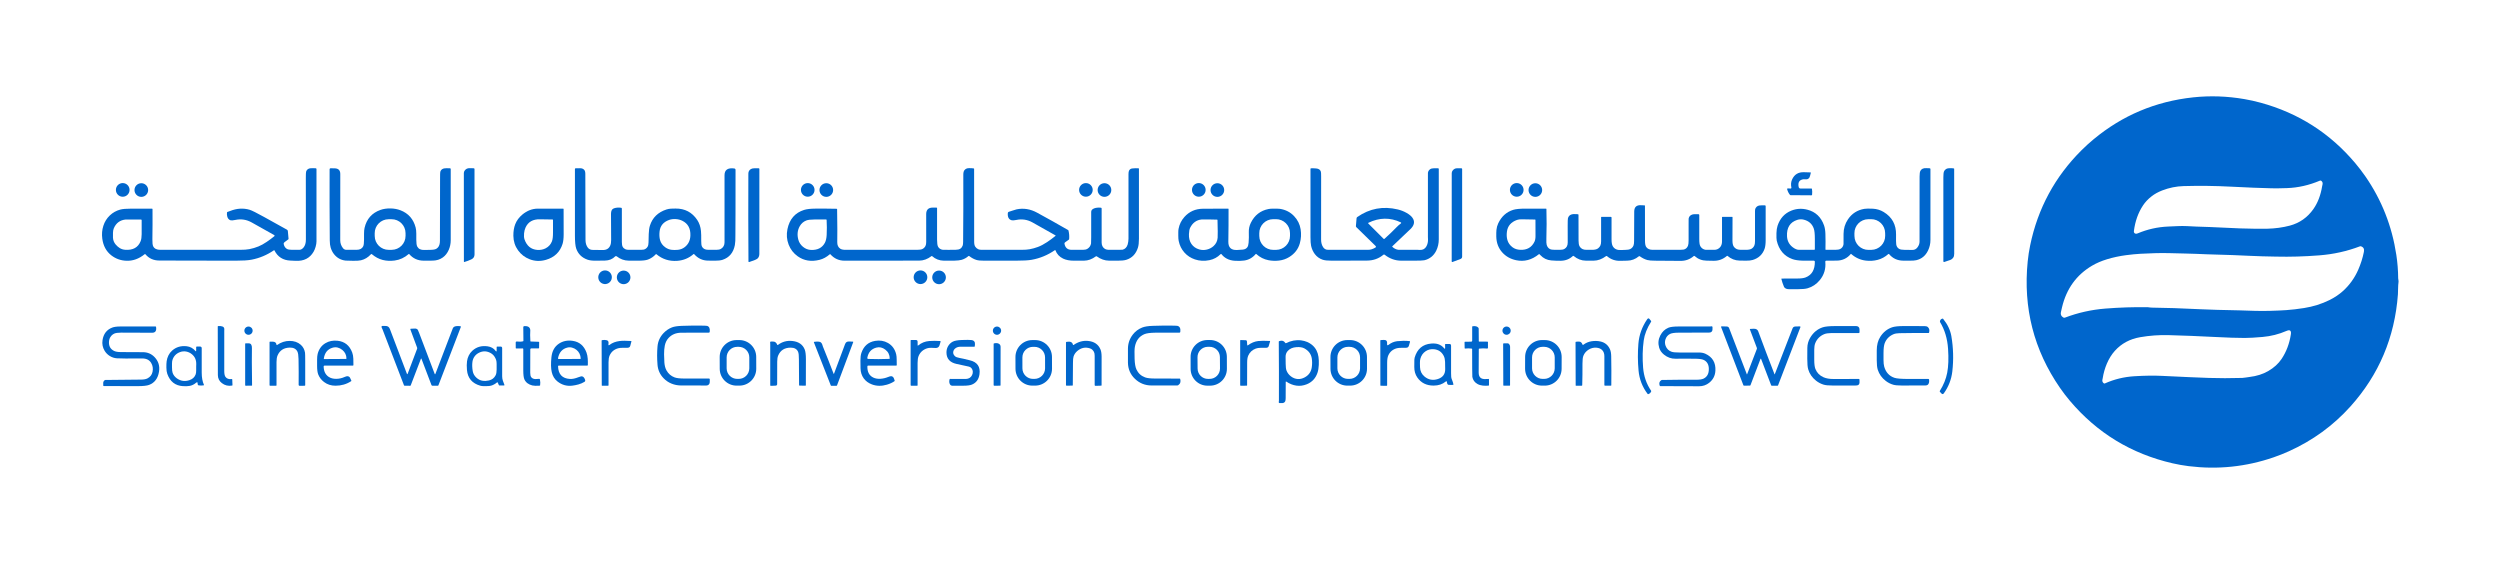 <svg width="1773" height="400" viewBox="0 0 1773 400" fill="none" xmlns="http://www.w3.org/2000/svg">
<path d="M1484.78 98.773C1505.23 81.801 1528.78 71.89 1555.41 69.041C1567.41 67.758 1579.55 68.177 1591.82 70.297C1595.6 70.948 1599.38 71.791 1603.16 72.826C1630.13 80.182 1652.57 94.525 1670.47 115.855C1673 118.87 1675.35 121.95 1677.53 125.093C1689.1 141.841 1696.41 160.403 1699.48 180.779C1700.32 186.299 1700.75 191.849 1700.79 197.43C1700.79 197.69 1700.85 198.109 1700.97 198.686C1701.06 199.113 1701.08 199.549 1701.03 199.994C1700.85 201.448 1700.75 202.903 1700.73 204.361C1700.7 206.628 1700.66 208.08 1700.61 208.715C1698.35 239.285 1687.12 265.801 1666.93 288.262C1654.74 301.824 1640.17 312.425 1623.22 320.064C1619.68 321.661 1616.08 323.089 1612.41 324.349C1592.86 331.078 1572.79 333.159 1552.19 330.593C1548.39 330.12 1544.57 329.444 1540.74 328.564C1511.52 321.828 1487.26 307.062 1467.98 284.268C1465.48 281.31 1463.13 278.237 1460.92 275.047C1442.38 248.206 1434.75 218.345 1438.04 185.465C1438.43 181.558 1439.02 177.727 1439.8 173.971C1445.21 147.82 1457.34 125.365 1476.17 106.605C1478.93 103.861 1481.79 101.25 1484.78 98.773ZM1611.11 133.541C1603.52 133.378 1593.91 132.992 1582.3 132.384C1571.06 131.795 1559.82 131.659 1548.58 131.977C1543.44 132.12 1538.38 133.151 1533.41 135.07C1530.51 136.194 1527.98 137.597 1525.84 139.279C1523.39 141.194 1521.39 143.326 1519.83 145.675C1516.4 150.857 1514.25 156.89 1513.37 163.773C1513.25 164.708 1513.55 165.335 1514.29 165.657C1514.74 165.859 1515.33 165.81 1516.04 165.512C1522.97 162.593 1530.18 160.977 1537.66 160.663C1540.39 160.551 1542.62 160.452 1544.37 160.366C1546.61 160.254 1548.86 160.254 1551.1 160.366C1555.48 160.584 1557.67 160.692 1557.69 160.692C1564.15 160.87 1570.62 161.124 1577.08 161.454C1582.25 161.721 1586.12 161.896 1588.69 161.977C1597.11 162.241 1603.51 162.318 1607.88 162.21C1613.58 162.066 1618.91 161.339 1623.87 160.029C1630.85 158.184 1636.46 154.248 1640.69 148.221C1643.76 143.845 1645.81 138.485 1646.85 132.14C1646.85 132.124 1646.94 131.706 1647.13 130.884C1647.4 129.706 1647.08 128.808 1646.17 128.192C1645.91 128.018 1645.58 127.989 1645.29 128.111C1637.57 131.367 1629.8 133.13 1621.98 133.401C1617.57 133.556 1613.95 133.603 1611.11 133.541ZM1463.27 225.151C1463.64 225.372 1464.08 225.413 1464.48 225.262C1473.68 221.766 1483.25 219.624 1493.19 218.837C1503.19 218.047 1513.2 217.723 1523.23 217.866C1523.43 217.87 1523.94 217.936 1524.77 218.064C1525.2 218.126 1525.72 218.161 1526.34 218.169C1535.56 218.258 1547.14 218.646 1561.08 219.332C1567.04 219.626 1576.12 219.886 1588.3 220.111C1588.33 220.111 1591.79 220.221 1598.68 220.442C1602.38 220.558 1606.08 220.564 1609.78 220.46C1614.53 220.324 1618.4 220.151 1621.39 219.942C1625.36 219.659 1629.58 219.165 1634.04 218.46C1640.49 217.44 1646.49 215.56 1652.04 212.82C1655.72 211.002 1658.92 208.851 1661.66 206.367C1666.27 202.196 1669.86 197.19 1672.44 191.349C1674.25 187.248 1675.6 183 1676.48 178.605C1676.89 176.547 1676.17 175.227 1674.3 174.646C1674.12 174.587 1673.93 174.599 1673.74 174.669C1664.55 178.177 1654.91 180.322 1644.8 181.105C1634.23 181.927 1624.1 182.221 1614.43 181.989C1614.17 181.985 1613.91 181.981 1613.65 181.977C1607.46 181.892 1601.27 181.704 1595.08 181.413C1589.5 181.146 1585.63 180.977 1583.47 180.907C1577.29 180.698 1571.12 180.508 1564.94 180.337C1563.49 180.295 1561.01 180.194 1557.51 180.035C1555.04 179.927 1552.56 179.853 1550.08 179.814C1547.6 179.779 1543.89 179.686 1538.94 179.535C1535.37 179.43 1531.8 179.436 1528.23 179.553C1523.71 179.7 1520.32 179.841 1518.05 179.977C1514.86 180.163 1511.47 180.491 1507.88 180.96C1503.15 181.58 1498.64 182.545 1494.33 183.855C1490.35 185.064 1486.8 186.589 1483.68 188.43C1472.64 194.942 1465.55 204.748 1462.41 217.849C1462.12 219.062 1461.85 220.277 1461.58 221.494C1461.25 223.053 1461.81 224.272 1463.27 225.151ZM1492.02 271.855C1492.23 272.012 1492.52 272.047 1492.76 271.936C1499.38 268.975 1506.36 267.272 1513.69 266.826C1521.09 266.376 1527.63 266.291 1533.32 266.57C1547.78 267.283 1558.82 267.768 1566.46 268.023C1573.79 268.272 1581.73 268.272 1590.29 268.023C1590.89 268.008 1591.74 267.905 1592.85 267.715C1593.66 267.572 1594.51 267.448 1595.38 267.343C1600.4 266.742 1604.8 265.359 1608.57 263.192C1612.66 260.839 1615.86 257.932 1618.16 254.471C1621.5 249.444 1623.67 243.684 1624.66 237.192C1624.77 236.467 1624.79 235.923 1624.73 235.558C1624.6 234.787 1624.2 234.343 1623.54 234.227C1623.11 234.153 1622.46 234.306 1621.58 234.686C1616.2 237.02 1610.56 238.446 1604.68 238.965C1599.29 239.442 1595.03 239.68 1591.89 239.68C1586.71 239.68 1579.63 239.446 1570.67 238.977C1559.78 238.407 1548.88 237.973 1537.97 237.675C1531.2 237.492 1524.47 237.981 1517.8 239.14C1510.48 240.411 1504.49 243.644 1499.83 248.837C1497.56 251.365 1495.68 254.38 1494.19 257.884C1492.78 261.19 1491.8 264.647 1491.24 268.256C1491.24 268.279 1491.16 268.605 1491.03 269.233C1490.79 270.31 1491.12 271.184 1492.02 271.855Z" fill="#0066CC"/>
<path d="M102.601 180.273C98.593 183.537 94.295 185.089 89.706 184.93C85.644 184.791 82.055 183.51 78.938 181.087C75.338 178.285 73.202 174.32 72.531 169.192C72.121 166.052 72.371 163.052 73.281 160.192C74.212 157.277 75.756 154.799 77.915 152.756C80 150.791 82.438 149.423 85.229 148.651C86.88 148.194 89.597 147.965 93.38 147.965C98.14 147.965 102.938 147.965 107.776 147.965C107.991 147.965 108.165 148.14 108.165 148.355C108.223 155.611 108.192 162.737 108.072 169.733C108.029 172.186 108.216 173.828 108.63 174.657C109.471 176.339 111.159 177.18 113.694 177.18C132.481 177.18 151.266 177.18 170.049 177.18C172.878 177.18 175.123 177.021 176.781 176.704C179.014 176.273 181.183 175.632 183.287 174.779C185.121 174.031 187.076 172.952 189.154 171.541C190.96 170.312 192.758 168.977 194.549 167.535C194.816 167.32 194.781 166.895 194.479 166.727C189.134 163.692 183.801 160.698 178.479 157.744C174.82 155.709 170.981 155.116 166.962 155.965C165.295 156.314 164.169 156.407 163.584 156.244C162.293 155.876 161.469 154.907 161.113 153.337C160.911 152.454 160.872 151.57 160.997 150.686C161.02 150.512 161.148 150.366 161.316 150.308C161.96 150.099 162.595 149.87 163.223 149.622C167.964 147.742 172.566 147.459 177.031 148.773C178.547 149.219 182.01 150.944 187.421 153.948C192.739 156.897 198.099 159.876 203.502 162.884C203.863 163.087 204.101 163.436 204.136 163.82L204.636 169.297C204.654 169.488 204.572 169.669 204.427 169.779L201.752 171.773C201.322 172.099 201.107 172.616 201.206 173.093C201.539 174.69 202.295 175.835 203.473 176.529C204.21 176.963 205.446 177.18 207.183 177.18C208.869 177.18 210.555 177.18 212.241 177.18C213.338 177.18 214.343 176.636 215.258 175.547C216.386 174.202 216.946 172.324 216.938 169.913C216.907 155.339 216.892 140.766 216.892 126.192C216.892 123.715 216.958 122.25 217.09 121.797C217.613 120.002 219.097 119.163 221.543 119.279C222.318 119.314 223.109 119.331 223.915 119.331C224.212 119.331 224.45 119.57 224.45 119.866C224.45 136.998 224.45 154.116 224.45 171.221C224.45 172.287 224.245 173.556 223.834 175.029C223.458 176.366 222.971 177.545 222.374 178.564C219.719 183.118 215.516 185.256 209.764 184.977C208.508 184.915 207.25 184.859 205.991 184.808C200.727 184.603 196.942 182.196 194.636 177.587C194.566 177.448 194.392 177.407 194.27 177.494C189.402 180.831 184.136 183.052 178.473 184.157C175.973 184.642 172.111 184.884 166.886 184.884C148.913 184.876 130.94 184.837 112.967 184.768C108.871 184.748 105.593 183.268 103.136 180.326C103.002 180.163 102.764 180.14 102.601 180.273ZM84.938 175.942C86.058 176.632 87.312 177.031 88.7 177.14C94.258 177.574 97.934 175.545 99.729 171.052C100.221 169.816 100.467 168.147 100.467 166.047C100.467 162.709 100.467 159.415 100.467 156.163C100.467 155.89 100.247 155.669 99.973 155.669C98.124 155.669 96.328 155.669 94.584 155.669C91.026 155.669 89.231 155.671 89.2 155.675C85.216 156.035 82.402 158.074 80.758 161.791C80.355 162.709 80.142 163.828 80.119 165.145C80.084 166.913 80.084 168.066 80.119 168.605C80.231 170.426 80.871 172.025 82.037 173.401C82.913 174.44 83.88 175.287 84.938 175.942Z" fill="#0066CC"/>
<path d="M243.242 175.989C243.874 176.783 244.696 177.18 245.707 177.18C248.01 177.18 250.42 177.175 252.94 177.163C255.246 177.155 256.796 176.322 257.591 174.663C257.979 173.853 258.172 172.304 258.172 170.018C258.172 168.607 258.172 167.196 258.172 165.785C258.172 164.099 258.3 162.7 258.556 161.587C260.01 155.262 263.769 151.023 269.835 148.872C271.948 148.124 274.333 147.775 276.992 147.826C279.515 147.872 281.849 148.304 283.992 149.122C289.608 151.266 293.203 155.351 294.777 161.378C295.083 162.553 295.236 163.994 295.236 165.704C295.236 167.157 295.236 168.611 295.236 170.064C295.236 172.409 295.467 174.016 295.928 174.884C296.824 176.558 298.484 177.357 300.911 177.279C302.36 177.237 303.81 177.208 305.26 177.192C307.248 177.173 308.653 176.915 309.475 176.419C310.874 175.578 311.686 174.188 311.911 172.25C311.969 171.766 311.998 171.277 311.998 170.785C312.06 155.967 312.093 141.147 312.097 126.326C312.097 123.768 312.145 122.304 312.242 121.936C312.723 120.134 314.176 119.256 316.603 119.303C317.521 119.322 318.356 119.332 319.108 119.332C319.411 119.332 319.655 119.576 319.655 119.878C319.655 136.808 319.655 153.632 319.655 170.349C319.655 172.787 319.188 175.074 318.254 177.21C317.254 179.492 315.862 181.277 314.079 182.564C312.037 184.037 309.632 184.795 306.864 184.837C304.732 184.868 302.601 184.878 300.469 184.866C296.291 184.851 292.878 183.297 290.231 180.204C290.126 180.082 289.94 180.07 289.818 180.175C286.884 182.744 283.566 184.275 279.864 184.768C276.868 185.163 274.048 185.025 271.405 184.355C268.688 183.665 266.124 182.299 263.713 180.256C263.527 180.099 263.254 180.116 263.091 180.297C261.041 182.541 258.674 183.973 255.992 184.593C254.833 184.861 253.025 184.983 250.568 184.96C247.502 184.929 245.692 184.882 245.137 184.82C241.73 184.444 238.965 182.903 236.841 180.198C235.837 178.919 235.058 177.384 234.504 175.593C234.105 174.318 233.895 172.638 233.876 170.553C233.725 153.851 233.684 136.996 233.754 119.989C233.76 119.622 234.05 119.332 234.417 119.332C235.622 119.332 236.661 119.351 237.533 119.39C240.068 119.51 241.333 120.847 241.329 123.401C241.318 139.049 241.306 154.698 241.294 170.349C241.291 172.465 241.94 174.345 243.242 175.989ZM287.609 165.303C287.579 159.843 283.132 155.436 277.668 155.466L275.575 155.477C270.114 155.506 265.707 159.954 265.737 165.418L265.747 167.36C265.777 172.82 270.225 177.227 275.689 177.197L277.782 177.186C283.242 177.157 287.649 172.71 287.619 167.245L287.609 165.303Z" fill="#0066CC"/>
<path d="M329.498 121.046C330.37 119.779 331.597 119.184 333.178 119.262C334.093 119.308 335.027 119.331 335.98 119.331C336.277 119.331 336.515 119.57 336.515 119.866C336.515 140.052 336.525 160.223 336.544 180.378C336.544 182.048 335.802 183.233 334.317 183.93C332.643 184.717 330.973 185.347 329.306 185.82C329.149 185.866 328.992 185.744 328.992 185.581L328.957 122.779C328.957 122.147 329.137 121.57 329.498 121.046Z" fill="#0066CC"/>
<path d="M436.306 181.826C434.419 183.764 431.969 184.758 428.957 184.808C426.709 184.843 424.461 184.866 422.213 184.878C419.895 184.89 418.029 184.644 416.614 184.14C412.618 182.721 409.959 180.085 408.637 176.233C408.037 174.481 407.736 171.397 407.736 166.983C407.736 151.289 407.736 135.583 407.736 119.866C407.736 119.57 407.975 119.332 408.271 119.332C409.322 119.332 410.355 119.324 411.37 119.308C412.676 119.289 413.678 119.696 414.376 120.529C414.868 121.111 415.114 122.051 415.114 123.349C415.134 138.969 415.176 154.587 415.242 170.204C415.254 172.44 415.816 174.27 416.928 175.692C417.769 176.762 419.017 177.279 420.672 177.244C422.901 177.202 425.128 177.221 427.353 177.302C429.988 177.399 431.794 176.353 432.771 174.163C433.225 173.147 433.442 171.828 433.422 170.204C433.353 164.002 433.318 157.801 433.318 151.599C433.318 150.63 433.482 149.81 433.812 149.14C434.145 148.457 434.756 147.969 435.643 147.675C437.031 147.213 438.649 147.101 440.498 147.337C440.8 147.378 441.021 147.634 441.021 147.936C441.021 156.006 441.021 163.899 441.021 171.616C441.021 173.213 441.225 174.363 441.632 175.064C442.085 175.839 442.738 176.417 443.591 176.797C444.161 177.052 444.988 177.18 446.074 177.18C448.112 177.18 450.151 177.18 452.19 177.18C454.701 177.18 456.167 177.124 456.585 177.012C457.729 176.709 458.62 176.041 459.26 175.006C459.69 174.304 459.915 173.283 459.934 171.942C459.961 169.938 460.012 167.936 460.085 165.936C460.17 163.467 460.449 161.496 460.922 160.023C462.729 154.337 466.657 150.512 472.707 148.547C473.68 148.233 474.744 148.043 475.899 147.977C476.62 147.938 477.694 147.913 479.12 147.901C485.713 147.851 490.831 150.549 494.475 155.994C495.951 158.204 496.835 160.808 497.126 163.808C497.285 165.444 497.345 167.771 497.306 170.791C497.283 172.721 497.448 174.045 497.8 174.762C498.269 175.719 499.025 176.403 500.068 176.814C500.688 177.058 501.649 177.18 502.951 177.18C504.641 177.18 506.329 177.18 508.015 177.18C509.449 177.18 510.564 176.936 511.358 176.448C513.013 175.425 513.841 173.876 513.841 171.802C513.841 155.961 513.839 140.118 513.835 124.273C513.831 120.452 516.147 118.855 520.783 119.483C521.283 119.552 521.649 119.983 521.643 120.483C521.585 126.719 521.581 133.118 521.632 139.68C521.663 143.89 521.659 147.764 521.62 151.302C521.535 159.376 521.51 164.514 521.544 166.715C521.595 169.851 521.467 172.219 521.161 173.82C520.118 179.192 517.213 182.669 512.446 184.25C511.163 184.676 509.446 184.886 507.294 184.878C505.554 184.87 503.812 184.855 502.068 184.832C498.215 184.781 494.951 183.244 492.277 180.221C492.167 180.093 491.975 180.082 491.853 180.192C488.577 183.068 484.717 184.667 480.271 184.989C474.659 185.395 469.74 183.824 465.515 180.273C465.393 180.175 465.207 180.186 465.097 180.302C463.488 182.058 461.616 183.324 459.481 184.099C458.023 184.626 455.763 184.886 452.701 184.878C450.407 184.874 448.112 184.864 445.818 184.849C442.76 184.83 439.926 183.801 437.318 181.762C437.015 181.523 436.579 181.552 436.306 181.826ZM471.934 175.483C473.275 176.417 474.719 176.977 476.265 177.163C477.672 177.333 479.18 177.335 480.789 177.169C482.599 176.983 484.205 176.345 485.608 175.256C488.178 173.26 489.517 170.51 489.626 167.006C489.785 162.01 487.882 158.535 483.917 156.582C482.51 155.888 480.973 155.487 479.306 155.378C477.543 155.266 475.936 155.471 474.486 155.994C470.475 157.448 468.24 160.134 467.783 164.052C467.512 166.363 467.618 168.421 468.103 170.227C468.669 172.347 469.946 174.099 471.934 175.483Z" fill="#0066CC"/>
<path d="M530.811 185.476C530.664 164.538 530.639 143.761 530.735 123.145C530.743 121.664 531.365 120.571 532.602 119.866C533.237 119.505 534.139 119.323 535.305 119.319C536.282 119.319 537.218 119.333 538.113 119.36C538.358 119.366 538.549 119.564 538.549 119.808C538.549 140.083 538.542 160.176 538.526 180.087C538.526 181.137 538.255 182.05 537.712 182.825C537.297 183.422 536.557 183.93 535.491 184.348C534.166 184.872 532.774 185.368 531.317 185.837C531.067 185.918 530.811 185.738 530.811 185.476Z" fill="#0066CC"/>
<path d="M748.161 177.383C743.099 180.891 737.606 183.176 731.684 184.238C729.296 184.668 725.43 184.883 720.085 184.883C712.748 184.883 705.409 184.883 698.068 184.883C695.478 184.883 693.612 184.705 692.469 184.348C690.74 183.813 689.05 182.901 687.399 181.61C687.213 181.465 686.946 181.47 686.765 181.633C685.393 182.846 683.816 183.72 682.033 184.255C680.878 184.6 679.126 184.802 676.777 184.86C674.354 184.914 671.932 184.924 669.509 184.889C666.207 184.835 663.395 183.759 661.073 181.662C660.94 181.546 660.736 181.534 660.597 181.645C657.837 183.761 654.945 184.823 651.922 184.831C634.287 184.866 616.651 184.883 599.015 184.883C594.961 184.883 591.597 183.37 588.922 180.343C588.818 180.22 588.632 180.215 588.509 180.319C586.223 182.308 583.802 183.624 581.248 184.267C575.341 185.751 570.178 184.922 565.759 181.779C562.783 179.662 560.632 176.893 559.306 173.47C557.953 169.982 557.672 166.325 558.463 162.5C559.92 155.434 563.852 150.893 570.259 148.877C572.135 148.288 574.792 147.982 578.23 147.959C583.285 147.92 588.337 147.957 593.387 148.069C593.544 148.075 593.672 148.209 593.678 148.372C593.856 159.453 593.891 167.215 593.783 171.657C593.728 173.831 594.444 175.408 595.928 176.389C596.726 176.916 597.973 177.18 599.666 177.18C616.496 177.18 633.323 177.18 650.149 177.18C652.056 177.18 653.399 176.986 654.178 176.598C655.112 176.133 655.831 175.424 656.335 174.47C656.688 173.804 656.864 172.86 656.864 171.639C656.864 165.054 656.86 158.47 656.852 151.889C656.849 148.777 658.403 147.224 661.515 147.232C662.29 147.236 663.18 147.238 664.184 147.238C664.393 147.238 664.568 147.412 664.568 147.622C664.568 155.095 664.568 162.556 664.568 170.005C664.568 172.412 664.802 174.054 665.271 174.93C665.953 176.193 667.071 176.934 668.626 177.151C668.757 177.17 670.027 177.182 672.434 177.186C674.124 177.189 675.814 177.184 677.504 177.168C679.12 177.149 680.298 176.887 681.038 176.383C681.81 175.856 682.366 175.141 682.707 174.238C682.916 173.676 683.027 172.812 683.039 171.645C683.194 155.734 683.24 139.823 683.178 123.912C683.174 122.482 683.428 121.428 683.94 120.75C684.734 119.699 685.889 119.199 687.405 119.25C688.091 119.273 688.661 119.286 689.114 119.29C689.602 119.294 690.085 119.346 690.562 119.447C690.725 119.482 690.841 119.627 690.841 119.802C690.88 136.996 690.891 154.188 690.876 171.377C690.876 172.986 691.135 174.178 691.655 174.953C692.166 175.717 692.849 176.308 693.701 176.726C694.321 177.029 695.18 177.18 696.277 177.18C705.583 177.18 714.891 177.18 724.201 177.18C726.682 177.18 728.676 177.042 730.184 176.767C732.172 176.403 734.112 175.87 736.004 175.168C738.077 174.401 740.271 173.248 742.585 171.709C744.616 170.356 746.616 168.876 748.585 167.267C748.695 167.18 748.678 167.005 748.556 166.936C743.157 163.862 737.723 160.802 732.254 157.755C728.645 155.744 724.856 155.149 720.887 155.97C719.287 156.3 718.162 156.383 717.515 156.22C715.422 155.697 714.5 153.978 714.748 151.063C714.777 150.662 715.056 150.319 715.445 150.209C716.298 149.965 717.205 149.672 718.166 149.331C719.364 148.905 720.273 148.626 720.893 148.494C725.854 147.439 730.734 148.22 735.533 150.837C742.889 154.841 750.195 158.936 757.451 163.122C757.608 163.209 757.725 163.36 757.771 163.54C758.256 165.505 758.411 167.498 758.236 169.517C758.219 169.703 758.12 169.877 757.975 169.982L755.318 171.895C755.009 172.122 754.858 172.488 754.922 172.843C755.457 175.722 757.122 177.164 759.916 177.168C762.599 177.176 765.281 177.18 767.963 177.18C769.331 177.18 770.407 176.939 771.19 176.459C772.616 175.579 773.478 174.314 773.777 172.662C773.839 172.329 773.87 170.879 773.87 168.314C773.87 162.306 773.87 156.298 773.87 150.29C773.87 149.158 774.569 148.323 775.969 147.784C777.298 147.269 778.907 147.11 780.794 147.308C781.073 147.337 781.283 147.575 781.283 147.854C781.283 156.067 781.283 164.098 781.283 171.947C781.283 173.97 782.017 175.465 783.486 176.43C784.242 176.93 785.347 177.18 786.8 177.18C788.281 177.18 789.761 177.18 791.242 177.18C794.234 177.18 795.827 177.158 796.021 177.116C797.831 176.732 799.071 175.494 799.742 173.401C799.858 173.044 799.998 172.368 800.161 171.372C800.269 170.72 800.323 170.032 800.323 169.308C800.323 154.04 800.323 138.773 800.323 123.505C800.323 122.381 800.451 121.558 800.707 121.034C801.161 120.12 801.905 119.6 802.94 119.476C804.475 119.294 805.961 119.253 807.399 119.354C807.591 119.366 807.736 119.529 807.736 119.72C807.736 136.418 807.736 152.955 807.736 169.331C807.736 172.013 807.502 174.098 807.033 175.587C805.61 180.122 802.819 183.021 798.661 184.284C797.331 184.688 795.319 184.887 792.626 184.883C790.587 184.879 788.55 184.872 786.515 184.86C783.523 184.841 780.63 183.825 777.835 181.814C777.637 181.674 777.37 181.674 777.178 181.819C774.453 183.835 771.655 184.85 768.783 184.866C766.407 184.877 764.033 184.883 761.661 184.883C758.575 184.883 756.006 184.389 753.951 183.401C751.335 182.145 749.517 180.174 748.498 177.488C748.445 177.354 748.277 177.302 748.161 177.383ZM569.475 175.034C571.168 176.438 573.068 177.178 575.172 177.255C579.854 177.434 583.139 175.73 585.027 172.145C585.736 170.8 586.153 168.953 586.277 166.604C586.459 163.131 586.447 159.593 586.242 155.988C586.23 155.808 586.085 155.668 585.905 155.668C583.11 155.668 580.312 155.668 577.509 155.668C574.885 155.668 572.976 155.907 571.783 156.383C569.818 157.166 568.296 158.49 567.219 160.354C565.556 163.242 565.215 166.474 566.195 170.052C566.73 172.013 567.823 173.674 569.475 175.034Z" fill="#0066CC"/>
<path d="M975.491 175.546C975.864 175.314 975.927 174.796 975.614 174.488L961.904 161.099C961.701 160.895 961.59 160.616 961.614 160.337L962.073 154.785C962.102 154.43 962.288 154.11 962.584 153.907C971.321 147.833 980.896 146.045 991.311 148.541C993.555 149.079 995.66 149.911 997.625 151.035C999.935 152.353 1001.47 153.777 1002.24 155.308C1003.41 157.649 1002.78 160.01 1000.36 162.389C998.462 164.258 994.16 168.347 987.451 174.657C987.334 174.767 987.334 174.948 987.445 175.052C988.666 176.215 990.069 176.913 991.654 177.145C991.805 177.169 993.321 177.18 996.201 177.18C999.325 177.18 1002.45 177.18 1005.57 177.18C1005.61 177.18 1006.08 177.203 1006.98 177.25C1009.08 177.355 1010.63 176.496 1011.63 174.674C1012.43 173.198 1012.8 171.545 1012.74 169.715C1012.7 168.645 1012.68 168.097 1012.68 168.07C1012.68 153.857 1012.68 139.643 1012.68 125.43C1012.68 123.577 1012.68 122.614 1012.69 122.541C1012.86 121.428 1013.4 120.572 1014.32 119.971C1014.94 119.56 1015.86 119.345 1017.06 119.326C1018.06 119.31 1019.02 119.32 1019.94 119.355C1020.19 119.366 1020.38 119.57 1020.38 119.814C1020.38 136.643 1020.38 153.295 1020.38 169.767C1020.38 172.655 1019.77 175.337 1018.56 177.814C1017.68 179.577 1016.56 181.017 1015.18 182.134C1013.67 183.347 1011.97 184.163 1010.1 184.581C1009.19 184.783 1006.54 184.884 1002.14 184.884C999.356 184.884 996.569 184.88 993.782 184.872C989.491 184.868 985.553 183.455 981.968 180.634C981.724 180.442 981.375 180.448 981.131 180.645C977.84 183.393 973.966 184.779 969.509 184.802C961.222 184.849 952.933 184.876 944.643 184.884C941.612 184.884 939.418 184.655 938.061 184.198C935.782 183.43 933.922 182.097 932.48 180.198C931.216 178.527 930.334 176.577 929.834 174.349C929.54 173.046 929.393 170.948 929.393 168.052C929.393 152.13 929.393 136.039 929.393 119.779C929.393 119.552 929.573 119.366 929.794 119.36C930.941 119.322 932.16 119.358 933.451 119.471C935.238 119.626 936.342 120.393 936.765 121.773C936.889 122.18 936.951 123.368 936.951 125.337C936.951 140.194 936.941 155.052 936.922 169.913C936.918 172.11 937.424 173.94 938.439 175.401C939.098 176.347 939.988 176.92 941.108 177.122C941.329 177.161 942.336 177.18 944.131 177.18C952.732 177.18 961.331 177.18 969.927 177.18C971.055 177.18 972.015 177.048 972.805 176.785C973.782 176.459 974.677 176.046 975.491 175.546ZM993.48 157.715C985.945 154.126 978.269 154.223 970.451 158.006C970.265 158.099 970.224 158.343 970.369 158.488L981.247 169.366C981.416 169.535 981.689 169.541 981.864 169.384C984.91 166.636 987.809 163.849 990.561 161.023C991.522 160.035 992.517 159.167 993.544 158.419C993.794 158.232 993.759 157.849 993.48 157.715Z" fill="#0066CC"/>
<path d="M1030.21 120.965C1031.02 119.915 1032 119.376 1033.17 119.349C1034.37 119.318 1035.46 119.32 1036.46 119.355C1036.73 119.366 1036.95 119.593 1036.95 119.866V181.977C1036.95 182.814 1036.55 183.384 1035.75 183.686L1030.05 185.826C1029.8 185.919 1029.54 185.727 1029.54 185.454L1029.57 122.826C1029.57 122.132 1029.78 121.512 1030.21 120.965Z" fill="#0066CC"/>
<path d="M1310.55 155.598C1313.35 151.428 1317.26 148.932 1322.27 148.11C1323.47 147.912 1325.46 147.881 1328.23 148.017C1330.99 148.149 1333.55 148.928 1335.91 150.354C1341.87 153.955 1344.79 159.312 1344.68 166.424C1344.62 169.932 1344.66 172.209 1344.8 173.255C1345 174.775 1345.73 175.877 1346.98 176.564C1347.73 176.97 1348.92 177.178 1350.57 177.186C1352.47 177.193 1354.38 177.217 1356.28 177.255C1357.78 177.283 1359.01 176.639 1359.95 175.325C1360.88 174.038 1361.34 172.719 1361.34 171.366C1361.36 155.963 1361.37 140.562 1361.37 125.162C1361.37 123.209 1361.56 121.874 1361.96 121.157C1362.71 119.761 1364.12 119.127 1366.17 119.255C1366.94 119.306 1367.73 119.331 1368.54 119.331C1368.83 119.331 1369.07 119.569 1369.07 119.866C1369.07 136.66 1369.07 153.439 1369.07 170.203C1369.07 172.831 1368.5 175.325 1367.36 177.686C1365.57 181.379 1362.79 183.662 1359.02 184.534C1358 184.771 1356.46 184.885 1354.39 184.877C1352.84 184.874 1351.29 184.866 1349.74 184.854C1345.63 184.819 1342.3 183.271 1339.75 180.209C1339.61 180.046 1339.36 180.023 1339.2 180.168C1336.94 182.188 1334.43 183.56 1331.66 184.284C1329 184.982 1326.22 185.164 1323.3 184.831C1319.41 184.385 1315.92 182.808 1312.83 180.098C1312.76 180.029 1312.64 180.04 1312.57 180.122C1310.01 183.195 1306.7 184.765 1302.65 184.831C1300.32 184.866 1297.83 184.883 1295.18 184.883C1294.78 184.883 1294.46 185.232 1294.5 185.633C1294.97 190.606 1293.66 194.959 1290.57 198.691C1288.21 201.548 1285.34 203.467 1281.94 204.447C1280.47 204.874 1278.27 205.087 1275.33 205.087C1273.1 205.087 1270.86 205.087 1268.64 205.087C1267.05 205.087 1265.92 204.565 1265.25 203.523C1265.07 203.24 1264.7 202.265 1264.14 200.598C1263.83 199.695 1263.57 198.781 1263.36 197.854C1263.32 197.703 1263.44 197.564 1263.59 197.564C1267.28 197.533 1270.98 197.519 1274.68 197.523C1277.23 197.523 1279.18 197.267 1280.51 196.755C1284.96 195.042 1287.15 191.3 1287.09 185.529C1287.08 185.162 1286.78 184.866 1286.41 184.872C1283.76 184.922 1281.2 184.92 1278.73 184.866C1275.56 184.8 1273.04 184.43 1271.17 183.755C1265.31 181.651 1261.61 177.279 1260.06 170.639C1259.87 169.802 1259.8 168.033 1259.86 165.331C1259.91 163.3 1260.17 161.564 1260.64 160.122C1262.37 154.877 1265.63 151.296 1270.42 149.377C1274.07 147.912 1277.86 147.691 1281.8 148.715C1287.56 150.207 1291.5 153.912 1293.6 159.831C1294.19 161.47 1294.51 163.509 1294.58 165.947C1294.69 169.525 1294.7 173.162 1294.61 176.86C1294.61 177.034 1294.75 177.18 1294.93 177.18C1297.11 177.18 1299.3 177.18 1301.48 177.18C1303.14 177.18 1304.36 176.967 1305.15 176.54C1306.45 175.835 1307.21 174.722 1307.43 173.203C1307.44 173.133 1307.44 171.907 1307.44 169.523C1307.44 168.294 1307.45 167.067 1307.45 165.843C1307.46 162.087 1308.49 158.672 1310.55 155.598ZM1271.46 175.389C1273.03 176.583 1274.52 177.18 1275.9 177.18C1279.24 177.18 1282.83 177.18 1286.65 177.18C1286.9 177.18 1287.09 176.982 1287.09 176.732C1287.09 174.178 1287.09 171.724 1287.09 169.372C1287.09 165.953 1286.84 163.532 1286.34 162.11C1285.18 158.792 1282.81 156.682 1279.22 155.779C1277.7 155.391 1276.17 155.441 1274.65 155.93C1269.47 157.577 1267.04 161.465 1267.35 167.593C1267.52 170.852 1268.89 173.451 1271.46 175.389ZM1336.94 165.229C1336.89 159.761 1332.41 155.377 1326.95 155.437L1324.95 155.458C1319.48 155.517 1315.09 159.994 1315.15 165.457L1315.18 167.433C1315.23 172.901 1319.71 177.284 1325.17 177.225L1327.17 177.204C1332.64 177.145 1337.03 172.668 1336.97 167.205L1336.94 165.229Z" fill="#0066CC"/>
<path d="M1385.22 182.721C1384.63 183.546 1383.86 184.116 1382.92 184.43C1382.14 184.69 1381.73 184.825 1381.71 184.837C1380.7 185.236 1379.73 185.564 1378.82 185.82C1378.53 185.901 1378.23 185.674 1378.23 185.366C1378.23 165.416 1378.23 145.57 1378.23 125.825C1378.23 123.732 1378.38 122.327 1378.68 121.61C1379.36 119.994 1380.75 119.217 1382.87 119.279C1382.93 119.279 1383.42 119.283 1384.34 119.29C1384.77 119.294 1385.2 119.345 1385.61 119.442C1385.78 119.477 1385.9 119.633 1385.9 119.808C1385.94 139.851 1385.95 159.895 1385.93 179.942C1385.93 181.132 1385.7 182.058 1385.22 182.721Z" fill="#0066CC"/>
<path d="M1269.43 138.18C1268.49 137.041 1267.83 135.702 1267.44 134.163C1267.36 133.872 1267.63 133.593 1267.95 133.611L1269.85 133.721C1270.23 133.744 1270.53 133.378 1270.44 132.989C1270 130.911 1270.17 129.004 1270.96 127.268C1272.57 123.71 1275.38 121.996 1279.4 122.128C1280.93 122.182 1282.47 122.229 1284.01 122.268C1284.16 122.274 1284.27 122.413 1284.24 122.558C1283.82 124.376 1283.5 125.469 1283.28 125.837C1282.72 126.76 1281.92 127.204 1280.88 127.169C1279.69 127.13 1279.08 127.111 1279.06 127.111C1276.09 127.514 1274.94 129.334 1275.61 132.57C1275.78 133.341 1276.25 133.725 1277.03 133.721L1284.67 133.692C1284.83 133.686 1284.99 133.803 1285.02 133.971C1285.26 135.118 1285.29 136.498 1285.13 138.111C1285.11 138.337 1284.92 138.512 1284.69 138.512L1269.92 138.413C1269.72 138.413 1269.54 138.326 1269.43 138.18Z" fill="#0066CC"/>
<path d="M87.038 139.529C89.716 139.529 91.887 137.358 91.887 134.68C91.887 132.002 89.716 129.831 87.038 129.831C84.36 129.831 82.189 132.002 82.189 134.68C82.189 137.358 84.36 139.529 87.038 139.529Z" fill="#0066CC"/>
<path d="M100.224 139.623C102.899 139.623 105.067 137.454 105.067 134.78C105.067 132.105 102.899 129.937 100.224 129.937C97.549 129.937 95.381 132.105 95.381 134.78C95.381 137.454 97.549 139.623 100.224 139.623Z" fill="#0066CC"/>
<path d="M572.845 139.506C575.51 139.506 577.671 137.345 577.671 134.68C577.671 132.015 575.51 129.854 572.845 129.854C570.18 129.854 568.02 132.015 568.02 134.68C568.02 137.345 570.18 139.506 572.845 139.506Z" fill="#0066CC"/>
<path d="M586.015 139.617C588.69 139.617 590.858 137.448 590.858 134.774C590.858 132.099 588.69 129.931 586.015 129.931C583.34 129.931 581.172 132.099 581.172 134.774C581.172 137.448 583.34 139.617 586.015 139.617Z" fill="#0066CC"/>
<path d="M770.119 139.506C772.784 139.506 774.944 137.345 774.944 134.68C774.944 132.015 772.784 129.854 770.119 129.854C767.453 129.854 765.293 132.015 765.293 134.68C765.293 137.345 767.453 139.506 770.119 139.506Z" fill="#0066CC"/>
<path d="M783.288 139.605C785.963 139.605 788.131 137.437 788.131 134.762C788.131 132.087 785.963 129.919 783.288 129.919C780.614 129.919 778.445 132.087 778.445 134.762C778.445 137.437 780.614 139.605 783.288 139.605Z" fill="#0066CC"/>
<path d="M850.189 139.511C852.864 139.511 855.032 137.343 855.032 134.668C855.032 131.993 852.864 129.825 850.189 129.825C847.514 129.825 845.346 131.993 845.346 134.668C845.346 137.343 847.514 139.511 850.189 139.511Z" fill="#0066CC"/>
<path d="M863.357 139.627C866.031 139.627 868.2 137.459 868.2 134.784C868.2 132.11 866.031 129.941 863.357 129.941C860.682 129.941 858.514 132.11 858.514 134.784C858.514 137.459 860.682 139.627 863.357 139.627Z" fill="#0066CC"/>
<path d="M1075.68 139.517C1078.35 139.517 1080.52 137.349 1080.52 134.674C1080.52 131.999 1078.35 129.831 1075.68 129.831C1073 129.831 1070.83 131.999 1070.83 134.674C1070.83 137.349 1073 139.517 1075.68 139.517Z" fill="#0066CC"/>
<path d="M1088.87 139.622C1091.54 139.622 1093.7 137.459 1093.7 134.79C1093.7 132.122 1091.54 129.959 1088.87 129.959C1086.2 129.959 1084.04 132.122 1084.04 134.79C1084.04 137.459 1086.2 139.622 1088.87 139.622Z" fill="#0066CC"/>
<path d="M1092.46 180.971C1092.24 180.739 1092.03 180.512 1091.8 180.291C1091.69 180.175 1091.5 180.169 1091.38 180.273C1086.37 184.343 1080.99 185.768 1075.25 184.547C1071.23 183.694 1067.96 181.855 1065.42 179.029C1062.67 175.979 1061.26 172.225 1061.16 167.768C1061.12 165.841 1061.16 164.266 1061.28 163.041C1061.43 161.421 1061.85 159.884 1062.53 158.43C1064.83 153.516 1068.39 150.31 1073.21 148.814C1075.03 148.248 1077.92 147.965 1081.89 147.965C1086.72 147.965 1091.55 147.965 1096.39 147.965C1096.57 147.965 1096.71 148.105 1096.72 148.285C1096.92 155.351 1096.91 162.318 1096.69 169.186C1096.61 171.426 1096.69 172.921 1096.92 173.669C1097.34 175.103 1098.14 176.107 1099.32 176.68C1100.01 177.014 1101.19 177.18 1102.86 177.18C1103.97 177.18 1105.09 177.18 1106.2 177.18C1107.63 177.18 1108.71 176.977 1109.44 176.57C1111.05 175.671 1111.85 174.13 1111.83 171.948C1111.82 167.952 1111.81 163.956 1111.8 159.959C1111.8 157.029 1111.86 155.337 1111.97 154.884C1112.51 152.69 1114.2 151.677 1117.04 151.843C1117.08 151.843 1117.47 151.845 1118.21 151.849C1118.54 151.849 1118.87 151.894 1119.19 151.983C1119.36 152.029 1119.47 152.18 1119.47 152.361C1119.51 158.446 1119.53 164.533 1119.51 170.622C1119.51 172.459 1119.74 173.787 1120.2 174.605C1120.7 175.496 1121.42 176.182 1122.36 176.663C1123.03 177.008 1123.97 177.18 1125.18 177.18C1126.41 177.18 1127.63 177.18 1128.86 177.18C1130.73 177.18 1132.1 176.915 1132.96 176.384C1133.85 175.83 1134.53 175.062 1135 174.082C1135.33 173.395 1135.5 172.428 1135.5 171.18C1135.5 165.518 1135.5 159.826 1135.5 154.105C1135.5 153.925 1135.64 153.779 1135.82 153.779H1142.4C1142.68 153.779 1142.91 154.006 1142.91 154.285C1142.91 159.394 1142.91 164.556 1142.91 169.773C1142.91 171.967 1143.19 173.558 1143.74 174.547C1144.88 176.57 1146.88 177.496 1149.75 177.326C1150.81 177.26 1151.88 177.217 1152.94 177.198C1154.36 177.167 1155.39 176.998 1156.05 176.692C1157.18 176.153 1157.99 175.304 1158.47 174.145C1158.76 173.459 1158.9 172.361 1158.9 170.849C1158.9 163.899 1158.93 156.95 1158.99 150C1159.02 146.775 1160.68 145.293 1163.99 145.552C1164.71 145.611 1165.48 145.64 1166.28 145.64C1166.46 145.64 1166.6 145.785 1166.6 145.965C1166.59 154.353 1166.6 162.628 1166.63 170.791C1166.64 172.888 1166.93 174.349 1167.5 175.175C1168.43 176.512 1169.97 177.18 1172.12 177.18C1177.83 177.18 1183.53 177.18 1189.23 177.18C1192.06 177.18 1193.73 177.109 1194.24 176.965C1195.64 176.558 1196.61 175.642 1197.14 174.215C1197.42 173.471 1197.56 172.233 1197.56 170.5C1197.56 166.535 1197.56 162.572 1197.56 158.611C1197.56 156.316 1197.57 155.136 1197.58 155.07C1197.81 153.628 1198.66 152.657 1200.11 152.157C1200.63 151.979 1201.36 151.89 1202.31 151.89C1203.1 151.89 1203.84 151.89 1204.54 151.89C1204.86 151.89 1205.12 152.151 1205.12 152.471C1205.12 158.335 1205.12 164.004 1205.12 169.477C1205.12 170.682 1205.17 171.715 1205.29 172.576C1205.43 173.715 1205.82 174.653 1206.43 175.39C1207.24 176.359 1208.28 176.944 1209.53 177.145C1209.69 177.169 1210.92 177.18 1213.21 177.18C1214.03 177.18 1214.85 177.18 1215.67 177.18C1216.62 177.18 1217.41 177.027 1218.03 176.721C1220.18 175.663 1221.25 173.83 1221.25 171.221C1221.25 165.647 1221.25 159.942 1221.25 154.105C1221.25 153.925 1221.4 153.779 1221.58 153.779H1228.41C1228.57 153.779 1228.71 153.913 1228.71 154.076C1228.67 159.638 1228.65 165.116 1228.66 170.512C1228.66 172.426 1228.93 173.812 1229.46 174.669C1230.03 175.591 1230.83 176.279 1231.86 176.733C1232.54 177.031 1233.54 177.18 1234.85 177.18C1235.95 177.18 1237.05 177.18 1238.15 177.18C1240.05 177.18 1241.42 176.909 1242.27 176.366C1243.2 175.777 1243.86 174.948 1244.27 173.878C1244.53 173.215 1244.65 172.202 1244.65 170.837C1244.65 163.76 1244.65 156.682 1244.65 149.605C1244.65 148.74 1244.79 148.062 1245.08 147.57C1245.46 146.915 1245.98 146.413 1246.64 146.064C1247.19 145.781 1248.02 145.64 1249.14 145.64C1250.03 145.64 1250.89 145.64 1251.72 145.64C1251.99 145.64 1252.21 145.861 1252.21 146.134C1252.21 154.27 1252.21 162.306 1252.21 170.244C1252.21 172.93 1251.95 175.002 1251.44 176.459C1250.02 180.467 1247.22 183.099 1243.04 184.355C1241.84 184.715 1240.27 184.888 1238.35 184.872C1236.77 184.861 1235.19 184.837 1233.61 184.802C1230.47 184.733 1227.67 183.634 1225.19 181.506C1225.06 181.39 1224.86 181.39 1224.73 181.506C1221.93 183.897 1218.74 185.045 1215.15 184.948C1213.55 184.905 1211.95 184.874 1210.35 184.855C1207.06 184.82 1204.22 183.727 1201.82 181.576C1201.65 181.43 1201.4 181.43 1201.23 181.576C1198.53 183.917 1195.37 185.064 1191.75 185.018C1185.84 184.94 1179.92 184.895 1174.01 184.884C1171.31 184.88 1169.39 184.719 1168.25 184.401C1166.45 183.894 1164.69 183.014 1162.97 181.762C1162.75 181.605 1162.46 181.616 1162.25 181.785C1159.79 183.82 1157.02 184.847 1153.96 184.866C1152.41 184.878 1150.86 184.915 1149.31 184.977C1145.66 185.124 1142.44 184.014 1139.66 181.645C1139.48 181.494 1139.23 181.489 1139.05 181.622C1136.14 183.762 1133.21 184.843 1130.26 184.866C1128.42 184.878 1126.58 184.878 1124.74 184.866C1121.56 184.843 1118.67 183.739 1116.06 181.552C1115.89 181.407 1115.64 181.419 1115.47 181.57C1113.09 183.799 1110.17 184.923 1106.72 184.942C1104.52 184.958 1102.33 184.874 1100.15 184.692C1097.09 184.436 1094.53 183.196 1092.46 180.971ZM1072.66 175.343C1074.17 176.483 1076.02 177.095 1078.23 177.18C1082.93 177.363 1086.27 175.461 1088.22 171.477C1088.72 170.458 1088.98 169.113 1088.98 167.442C1089 163.624 1088.99 159.806 1088.95 155.989C1088.95 155.832 1088.82 155.704 1088.65 155.698C1085.52 155.659 1082.38 155.603 1079.25 155.529C1077.92 155.502 1076.8 155.645 1075.9 155.959C1071.63 157.463 1069.23 160.244 1068.71 164.302C1068.42 166.489 1068.53 168.471 1069.05 170.25C1069.63 172.273 1070.84 173.971 1072.66 175.343Z" fill="#0066CC"/>
<path d="M370.491 152.146C373.755 149.429 377.351 148.035 381.282 147.966C383.708 147.923 389.753 147.935 399.415 148C399.578 148 399.706 148.134 399.706 148.297C399.741 154.266 399.755 160.235 399.747 166.204C399.743 169.049 399.483 171.299 398.968 172.954C397.158 178.741 393.237 182.512 387.206 184.268C383.194 185.435 379.324 185.295 375.596 183.849C372.235 182.547 369.508 180.446 367.415 177.547C365.241 174.535 364.13 171.099 364.084 167.239C364.049 164.126 364.485 161.392 365.392 159.035C366.396 156.435 368.096 154.138 370.491 152.146ZM371.665 165.483C371.491 167.235 371.596 168.663 371.979 169.768C373.596 174.404 376.611 176.892 381.026 177.233C383.251 177.404 385.266 177.008 387.072 176.047C389.115 174.962 390.565 173.347 391.421 171.204C391.952 169.874 392.208 167.696 392.189 164.669C392.173 161.824 392.171 158.936 392.183 156.006C392.183 155.82 392.032 155.669 391.851 155.669C388.925 155.669 385.985 155.623 383.032 155.53C378.001 155.374 374.561 157.322 372.712 161.373C372.165 162.57 371.817 163.94 371.665 165.483Z" fill="#0066CC"/>
<path d="M865.625 180.261C863.435 182.463 860.809 183.88 857.747 184.511C854.143 185.252 850.708 185.073 847.445 183.976C844.499 182.988 842.022 181.372 840.015 179.128C837.937 176.81 836.575 174.054 835.927 170.86C835.738 169.918 835.643 168.697 835.643 167.197C835.643 166.376 835.643 165.556 835.643 164.738C835.643 163.785 835.707 162.973 835.834 162.302C836.439 159.097 837.817 156.292 839.968 153.889C843.41 150.037 847.782 148.087 853.084 148.04C858.949 147.99 864.912 147.965 870.974 147.965C871.148 147.965 871.288 148.104 871.288 148.279C871.315 155.957 871.265 163.653 871.137 171.366C871.067 175.537 873.143 177.509 877.364 177.285C878.67 177.215 879.972 177.132 881.27 177.035C882.724 176.93 883.827 176.378 884.579 175.378C885.083 174.703 885.395 173.616 885.515 172.116C885.708 169.694 885.757 167.263 885.66 164.825C885.567 162.43 886.046 160.159 887.096 158.011C889.732 152.639 893.908 149.382 899.625 148.238C900.536 148.056 901.691 147.965 903.09 147.965C903.865 147.965 904.641 147.965 905.416 147.965C906.323 147.965 907.09 148.013 907.718 148.11C911.772 148.738 915.133 150.471 917.8 153.308C920.311 155.975 921.846 159.066 922.404 162.581C922.939 165.969 922.753 169.29 921.846 172.546C920.699 176.659 918.187 179.911 914.311 182.302C912.125 183.651 909.728 184.48 907.119 184.79C904.565 185.089 902.075 185.007 899.648 184.546C896.404 183.93 893.503 182.461 890.945 180.139C890.829 180.035 890.648 180.046 890.544 180.163C888.331 182.787 885.604 184.323 882.363 184.773C880.643 185.013 878.563 185.079 876.125 184.971C873.765 184.866 871.716 184.341 869.98 183.395C868.468 182.569 867.253 181.542 866.334 180.314C866.16 180.081 865.829 180.058 865.625 180.261ZM914.864 165.28C914.834 159.814 910.381 155.407 904.917 155.437L902.917 155.447C897.451 155.476 893.044 159.93 893.074 165.394L893.084 167.371C893.114 172.837 897.567 177.244 903.031 177.214L905.031 177.204C910.497 177.174 914.904 172.721 914.874 167.257L914.864 165.28ZM850.509 176.901C852.303 177.416 854.131 177.442 855.991 176.976C857.798 176.519 859.358 175.694 860.672 174.5C862.408 172.918 863.367 170.953 863.55 168.604C863.677 166.942 863.644 162.763 863.451 156.069C863.445 155.907 863.317 155.773 863.154 155.767C861.367 155.69 859.581 155.649 857.794 155.645C854.197 155.637 852.315 155.641 852.148 155.657C848.524 156.033 845.821 158 844.038 161.558C843.577 162.484 843.298 163.961 843.201 165.988C843.069 168.775 843.658 171.118 844.968 173.017C846.274 174.913 848.121 176.207 850.509 176.901Z" fill="#0066CC"/>
<path d="M424.32 196.119C424.04 198.782 425.957 201.166 428.601 201.444C431.245 201.722 433.616 199.788 433.896 197.125C434.175 194.462 432.259 192.077 429.615 191.8C426.971 191.522 424.6 193.455 424.32 196.119Z" fill="#0066CC"/>
<path d="M652.812 201.465C655.487 201.465 657.655 199.297 657.655 196.622C657.655 193.948 655.487 191.779 652.812 191.779C650.137 191.779 647.969 193.948 647.969 196.622C647.969 199.297 650.137 201.465 652.812 201.465Z" fill="#0066CC"/>
<path d="M442.283 201.541C444.945 201.541 447.102 199.383 447.102 196.721C447.102 194.059 444.945 191.901 442.283 191.901C439.621 191.901 437.463 194.059 437.463 196.721C437.463 199.383 439.621 201.541 442.283 201.541Z" fill="#0066CC"/>
<path d="M665.98 201.558C668.651 201.558 670.817 199.393 670.817 196.721C670.817 194.049 668.651 191.884 665.98 191.884C663.308 191.884 661.143 194.049 661.143 196.721C661.143 199.393 663.308 201.558 665.98 201.558Z" fill="#0066CC"/>
<path d="M1169.87 226.274L1170.96 227.663C1171.06 227.791 1171.05 227.989 1170.95 228.157C1168.05 232.774 1166.31 237.196 1165.73 241.425C1164.89 247.502 1164.75 253.946 1165.29 260.756C1165.79 266.853 1167.67 272.295 1170.94 277.082C1171.05 277.245 1171.07 277.436 1171.01 277.605C1170.62 278.566 1169.94 279.21 1168.96 279.535C1168.79 279.588 1168.61 279.529 1168.5 279.384C1164.78 274.496 1162.63 268.967 1162.06 262.797C1161.47 256.452 1161.44 250.103 1161.95 243.75C1162.45 237.549 1164.52 231.791 1168.15 226.477C1168.73 225.628 1169.31 225.56 1169.87 226.274Z" fill="#0066CC"/>
<path d="M1377.12 279.273L1375.8 277.924C1375.62 277.744 1375.6 277.448 1375.75 277.204C1378.39 273.01 1380.12 268.727 1380.96 264.355C1381.82 259.82 1382.03 254.163 1381.57 247.384C1381.1 240.221 1379.21 233.909 1375.91 228.448C1375.8 228.273 1375.76 228.081 1375.79 227.907C1375.97 226.837 1376.57 226.188 1377.61 225.959C1377.78 225.919 1377.97 225.983 1378.08 226.128C1381.24 230.062 1383.17 234.143 1383.9 238.372C1385.32 246.674 1385.55 255.012 1384.59 263.384C1383.93 269.116 1381.91 274.316 1378.54 278.983C1378.16 279.506 1377.49 279.645 1377.12 279.273Z" fill="#0066CC"/>
<path d="M470.578 236.245C472.31 234.415 474.305 233.06 476.56 232.181C478.13 231.572 480.448 231.212 483.514 231.099C488.227 230.925 492.942 230.869 497.659 230.931C499.907 230.958 501.19 231.022 501.508 231.123C503.043 231.607 503.648 233.037 503.322 235.413C503.281 235.692 503.043 235.902 502.764 235.902C496.097 235.902 489.566 235.921 483.171 235.96C479.415 235.983 476.396 237.233 474.113 239.71C472.779 241.159 471.898 242.971 471.467 245.146C471.115 246.944 470.946 248.998 470.961 251.309C470.977 253.611 471.049 255.555 471.177 257.14C471.355 259.365 471.857 261.219 472.682 262.704C473.989 265.045 475.88 266.686 478.357 267.628C479.806 268.183 482.179 268.46 485.473 268.46C491.186 268.46 496.983 268.46 502.863 268.46C503.148 268.46 503.374 268.686 503.374 268.971C503.374 269.502 503.374 270.068 503.374 270.669C503.374 271.363 503.254 271.9 503.014 272.279C502.541 273.028 501.837 273.402 500.903 273.402C494.946 273.402 488.987 273.394 483.025 273.378C480.618 273.371 478.345 272.927 476.206 272.047C474.074 271.175 472.202 269.9 470.589 268.221C468.039 265.578 466.613 262.411 466.31 258.721C465.938 254.163 465.938 249.803 466.31 245.64C466.632 242.043 468.055 238.911 470.578 236.245Z" fill="#0066CC"/>
<path d="M804.973 268.744C801.663 265.613 799.985 261.739 799.938 257.122C799.903 253.828 799.903 250.533 799.938 247.239C799.977 243.506 801.134 240.175 803.409 237.244C805.161 234.993 807.386 233.334 810.084 232.268C811.781 231.597 814.237 231.206 817.45 231.093C822.027 230.931 826.609 230.876 831.194 230.931C833.5 230.958 834.814 231.018 835.136 231.111C836.748 231.587 837.39 233.029 837.06 235.436C837.025 235.704 836.793 235.907 836.514 235.907C830.63 235.861 824.876 235.874 819.252 235.948C815.752 235.994 813.227 236.332 811.677 236.96C807.944 238.479 805.661 241.518 804.828 246.076C804.572 247.479 804.516 250.27 804.659 254.448C804.775 257.839 805.202 260.341 805.938 261.954C807.182 264.686 809.231 266.58 812.084 267.634C813.568 268.184 815.936 268.458 819.188 268.454C824.998 268.446 830.808 268.46 836.619 268.494C836.799 268.494 836.956 268.605 837.002 268.768C837.568 270.675 837.088 272.153 835.56 273.204C835.409 273.308 835.223 273.367 835.025 273.367C828.882 273.409 822.741 273.413 816.601 273.378C812.089 273.355 808.213 271.81 804.973 268.744Z" fill="#0066CC"/>
<path d="M157.287 271.662C155.458 270.236 154.533 268.344 154.514 265.988C154.417 254.515 154.388 243.044 154.427 231.575C154.427 231.406 154.555 231.267 154.723 231.25C155.929 231.118 156.969 231.226 157.845 231.575C158.725 231.928 159.138 232.612 159.084 233.627C159.057 234.12 159.043 234.375 159.043 234.395C159.043 243.969 159.043 253.542 159.043 263.116C159.043 265.058 159.318 266.428 159.869 267.226C160.795 268.563 162.303 269.096 164.392 268.825C164.555 268.802 164.706 268.918 164.712 269.069L164.874 273.11C164.88 273.279 164.752 273.424 164.578 273.453C161.865 273.93 159.435 273.333 157.287 271.662Z" fill="#0066CC"/>
<path d="M308.276 265.157C308.443 265.611 308.613 265.611 308.788 265.157L321.125 232.861C321.328 232.32 321.741 231.884 322.27 231.652C323.259 231.214 324.675 231.113 326.52 231.349C326.77 231.384 326.921 231.64 326.834 231.873L310.927 273.268C310.863 273.437 310.706 273.547 310.526 273.547H306.654C306.363 273.547 306.102 273.367 305.997 273.094L298.921 254.489C298.782 254.113 298.64 254.113 298.497 254.489L291.288 273.309C291.224 273.483 291.049 273.599 290.857 273.593L286.945 273.553C286.753 273.553 286.578 273.437 286.509 273.262C281.404 260.103 276.334 246.894 271.299 233.634C271.291 233.607 271.109 233.218 270.753 232.466C270.288 231.481 270.65 231.039 271.84 231.14C272.313 231.183 272.793 231.192 273.282 231.169C274.855 231.103 275.923 231.809 276.485 233.285C280.555 243.952 284.571 254.512 288.532 264.966C288.741 265.516 288.948 265.518 289.154 264.971L295.863 247.227C295.933 247.047 295.933 246.849 295.863 246.675L291.014 233.576C290.933 233.367 291.09 233.14 291.311 233.14C292.28 233.14 293.1 233.103 293.77 233.03C294.925 232.898 295.776 233.196 296.322 233.925C296.446 234.092 296.762 234.84 297.27 236.169C300.991 245.886 304.66 255.549 308.276 265.157Z" fill="#0066CC"/>
<path d="M371.205 241.68L371.112 231.959C371.107 231.599 371.397 231.302 371.764 231.279C374.969 231.081 376.397 232.428 376.048 235.319C375.928 236.319 375.959 238.513 376.141 241.901C376.153 242.064 376.281 242.192 376.444 242.197L382.048 242.395C382.235 242.401 382.38 242.535 382.374 242.697L382.31 246.767C382.304 246.93 382.159 247.064 381.979 247.064L376.729 247.087C376.374 247.093 376.089 247.372 376.083 247.715C376.045 253.199 376.031 258.765 376.043 264.412C376.047 265.819 376.264 266.823 376.694 267.424C377.36 268.358 378.405 268.827 379.828 268.831C380.766 268.831 381.622 268.779 382.397 268.674C382.641 268.639 382.862 268.802 382.909 269.04C383.219 270.606 383.266 272.002 383.048 273.226C383.019 273.395 382.874 273.517 382.7 273.529C380.328 273.684 378.607 273.63 377.537 273.366C374.777 272.684 372.897 271.24 371.897 269.035C371.37 267.864 371.107 265.699 371.107 262.54C371.107 257.699 371.107 252.703 371.107 247.552C371.107 247.302 370.909 247.099 370.665 247.104L366.136 247.145C365.932 247.145 365.764 246.988 365.764 246.796L365.746 242.843C365.74 242.447 366.095 242.145 366.49 242.192C368.242 242.409 369.725 242.36 370.938 242.046C371.095 242.005 371.205 241.854 371.205 241.68Z" fill="#0066CC"/>
<path d="M1043.75 247.232C1042.2 247.007 1040.65 246.998 1039.09 247.203C1038.9 247.226 1038.74 247.087 1038.73 246.895L1038.66 242.697C1038.66 242.523 1038.79 242.383 1038.95 242.383L1043.44 242.308C1043.79 242.302 1044.07 242.035 1044.07 241.703V231.802C1044.07 231.581 1044.24 231.395 1044.45 231.366C1046.35 231.087 1047.71 231.467 1048.52 232.506C1048.63 232.645 1048.69 232.831 1048.69 233.029L1048.76 241.971C1048.76 242.133 1048.89 242.267 1049.06 242.267L1054.95 242.29C1055.13 242.296 1055.26 242.436 1055.26 242.61V246.726C1055.26 247.011 1055.01 247.232 1054.73 247.203C1052.83 246.998 1050.94 247.009 1049.05 247.238C1048.88 247.256 1048.76 247.395 1048.76 247.564C1048.72 253.126 1048.69 258.686 1048.68 264.244C1048.68 267.527 1050.34 269.05 1053.67 268.814C1054.25 268.771 1054.92 268.75 1055.69 268.75C1055.86 268.75 1055.99 268.883 1055.99 269.052V273.104C1055.99 273.302 1055.83 273.471 1055.64 273.488C1054.18 273.612 1052.83 273.604 1051.58 273.465C1050.12 273.302 1048.84 272.909 1047.76 272.285C1045.77 271.149 1044.58 269.48 1044.18 267.279C1044.11 266.891 1044.07 264.959 1044.08 261.482C1044.09 256.843 1044.07 252.203 1044.04 247.564C1044.04 247.395 1043.92 247.256 1043.75 247.232Z" fill="#0066CC"/>
<path d="M1287.92 269.965C1285.14 267.764 1283.29 265.06 1282.36 261.855C1281.93 260.347 1281.72 257.851 1281.72 254.366C1281.73 251.843 1281.74 249.322 1281.76 246.802C1281.78 244.202 1282.45 241.785 1283.76 239.552C1285.93 235.859 1288.9 233.386 1292.65 232.134C1294.42 231.545 1297.43 231.25 1301.69 231.25C1306.57 231.25 1311.44 231.252 1316.31 231.256C1317.31 231.256 1318.03 231.624 1318.47 232.36C1318.68 232.721 1318.78 233.26 1318.78 233.977C1318.78 234.531 1318.78 235.091 1318.78 235.657C1318.78 235.953 1318.54 236.192 1318.25 236.192C1311.71 236.176 1305.19 236.184 1298.68 236.215C1296.61 236.227 1294.96 236.483 1293.73 236.983C1290.73 238.219 1288.62 240.347 1287.38 243.366C1286.9 244.545 1286.66 246.099 1286.66 248.029C1286.66 250.382 1286.66 252.733 1286.66 255.081C1286.66 258.07 1286.93 260.262 1287.48 261.657C1288.55 264.362 1290.47 266.328 1293.23 267.552C1295.12 268.386 1297.48 268.797 1300.32 268.785C1306.18 268.762 1312.17 268.75 1318.3 268.75C1318.54 268.75 1318.73 268.936 1318.75 269.174C1318.79 269.822 1318.8 270.504 1318.78 271.221C1318.75 272.109 1318.42 272.733 1317.8 273.093C1317.44 273.298 1316.82 273.401 1315.93 273.401C1310.43 273.401 1304.94 273.401 1299.45 273.401C1296.74 273.401 1294.73 273.207 1293.4 272.82C1291.42 272.242 1289.59 271.291 1287.92 269.965Z" fill="#0066CC"/>
<path d="M1337.34 270.116C1334.59 267.988 1332.72 265.356 1331.71 262.221C1331.23 260.721 1330.99 258.457 1330.99 255.43C1330.99 253.135 1330.99 250.841 1330.99 248.546C1330.99 244.678 1331.83 241.44 1333.52 238.831C1335.64 235.537 1338.43 233.3 1341.89 232.122C1343.6 231.54 1346.35 231.248 1350.14 231.244C1355.1 231.24 1360.07 231.252 1365.03 231.279C1366.03 231.283 1366.78 231.525 1367.28 232.006C1368.29 232.963 1368.57 234.254 1368.1 235.878C1368.06 236.04 1367.9 236.157 1367.73 236.151C1360.83 236.128 1353.92 236.176 1347.02 236.296C1345.27 236.327 1343.83 236.593 1342.71 237.093C1339.75 238.414 1337.72 240.538 1336.61 243.465C1336.06 244.934 1335.79 247.288 1335.79 250.529C1335.79 252.122 1335.79 253.715 1335.79 255.308C1335.79 257.288 1335.96 258.864 1336.29 260.035C1337.44 264.069 1339.86 266.705 1343.54 267.942C1345.14 268.48 1348.43 268.75 1353.42 268.75C1358.07 268.75 1362.79 268.75 1367.59 268.75C1367.85 268.75 1368.07 268.942 1368.1 269.197C1368.3 270.67 1368.09 271.804 1367.46 272.599C1367.06 273.106 1366.37 273.364 1365.38 273.372C1359.81 273.403 1354.23 273.414 1348.66 273.407C1345.99 273.403 1344.02 273.221 1342.74 272.86C1340.79 272.31 1338.99 271.395 1337.34 270.116Z" fill="#0066CC"/>
<path d="M109.661 253.308C112.389 256.188 113.424 259.636 112.765 263.651C111.986 268.376 109.657 271.477 105.777 272.954C104.227 273.543 101.618 273.839 97.951 273.843C89.889 273.851 81.827 273.838 73.765 273.803C73.55 273.803 73.37 273.715 73.289 273.582C73.192 273.403 73.165 273.194 73.207 272.954C73.25 272.737 73.258 272.547 73.231 272.384C73.037 271.229 73.364 270.318 74.213 269.651C74.358 269.541 74.544 269.477 74.742 269.471C83.188 269.386 91.636 269.299 100.085 269.21C101.992 269.19 103.463 268.921 104.498 268.401C106.494 267.401 107.721 265.839 108.178 263.715C108.67 261.421 108.347 259.316 107.207 257.401C105.928 255.25 103.779 254.188 100.76 254.215C91.171 254.305 85.2 254.268 82.847 254.105C81.076 253.985 79.399 253.432 77.818 252.448C76.326 251.518 75.122 250.299 74.207 248.791C72.8 246.481 72.3 243.977 72.707 241.279C73.382 236.799 75.674 233.812 79.585 232.32C80.942 231.801 82.886 231.541 85.417 231.541C93.61 231.541 101.915 231.541 110.329 231.541C110.498 231.541 110.643 231.669 110.672 231.838C111.114 234.617 110.184 235.998 107.882 235.983C100.591 235.932 93.302 235.905 86.015 235.901C83.667 235.901 82.002 236.134 81.021 236.599C79.874 237.142 78.957 237.965 78.271 239.07C77.674 240.039 77.345 241.177 77.283 242.483C77.147 245.514 78.364 247.65 80.934 248.89C82.015 249.409 83.577 249.677 85.62 249.692C90.86 249.723 96.101 249.748 101.341 249.768C104.659 249.776 107.432 250.956 109.661 253.308Z" fill="#0066CC"/>
<path d="M1180.08 251.488C1178.36 250.097 1177.22 248.447 1176.67 246.54C1175.79 243.533 1176.07 240.645 1177.5 237.878C1178.85 235.257 1180.76 233.438 1183.24 232.418C1184.66 231.833 1187.08 231.54 1190.48 231.54C1197.91 231.54 1205.35 231.54 1212.78 231.54C1212.82 231.54 1213.13 231.502 1213.72 231.424C1214.29 231.35 1214.56 231.649 1214.51 232.319C1214.48 232.719 1214.47 233.071 1214.49 233.378C1214.54 234.153 1214.32 234.79 1213.84 235.29C1213.47 235.674 1212.9 235.866 1212.12 235.866C1204.95 235.885 1197.79 235.907 1190.62 235.93C1187.62 235.938 1185.54 236.238 1184.38 236.831C1182.81 237.633 1181.73 238.912 1181.15 240.668C1180.64 242.23 1180.68 243.792 1181.28 245.354C1182.08 247.428 1183.52 248.812 1185.61 249.505C1186.62 249.835 1188.49 250 1191.24 250C1195.77 250 1200.3 250 1204.83 250C1206.63 250 1208.15 250.284 1209.4 250.854C1214.5 253.176 1216.89 257.205 1216.56 262.941C1216.36 266.449 1214.9 269.284 1212.18 271.447C1210.08 273.122 1207.68 273.949 1204.97 273.93C1195.82 273.868 1186.66 273.837 1177.5 273.837C1177.32 273.837 1177.16 273.732 1177.1 273.575C1176.44 271.901 1176.78 270.589 1178.13 269.639C1178.28 269.534 1178.46 269.476 1178.66 269.471C1186.72 269.323 1194.78 269.271 1202.85 269.314C1205.26 269.325 1207.02 269.067 1208.13 268.54C1210.68 267.323 1211.94 265.031 1211.91 261.662C1211.89 258.713 1210.79 256.639 1208.63 255.441C1207.52 254.825 1205.71 254.49 1203.19 254.436C1198.21 254.331 1193.23 254.321 1188.26 254.407C1185.27 254.453 1182.54 253.48 1180.08 251.488Z" fill="#0066CC"/>
<path d="M1239.06 265.395L1246 247.366C1246.07 247.192 1246.07 246.994 1246 246.814L1241.01 233.593C1240.96 233.447 1241.05 233.296 1241.2 233.273C1241.7 233.203 1242.57 233.159 1243.78 233.139C1245.43 233.112 1246.48 233.728 1246.94 234.988C1250.7 245.155 1254.54 255.288 1258.47 265.389C1258.54 265.571 1258.61 265.571 1258.68 265.389L1271.29 232.878C1271.62 232.021 1272.29 231.579 1273.31 231.552L1276.5 231.471C1276.77 231.465 1276.97 231.721 1276.88 231.965L1261.01 273.267C1260.94 273.436 1260.79 273.546 1260.61 273.546H1256.53C1256.34 273.546 1256.17 273.424 1256.1 273.244L1249.04 254.738C1248.85 254.223 1248.65 254.223 1248.46 254.738L1241.45 273.168C1241.39 273.343 1241.23 273.459 1241.06 273.465L1236.86 273.523C1236.67 273.529 1236.48 273.395 1236.4 273.192L1220.6 231.93C1220.51 231.692 1220.7 231.436 1220.97 231.442L1224.54 231.546C1225.42 231.573 1226.01 231.967 1226.3 232.726L1238.84 265.389C1238.91 265.575 1238.99 265.577 1239.06 265.395Z" fill="#0066CC"/>
<path d="M176.241 237.43C177.856 237.43 179.165 236.121 179.165 234.505C179.165 232.89 177.856 231.581 176.241 231.581C174.626 231.581 173.316 232.89 173.316 234.505C173.316 236.121 174.626 237.43 176.241 237.43Z" fill="#0066CC"/>
<path d="M707.073 237.436C708.688 237.436 709.997 236.126 709.997 234.511C709.997 232.896 708.688 231.587 707.073 231.587C705.458 231.587 704.148 232.896 704.148 234.511C704.148 236.126 705.458 237.436 707.073 237.436Z" fill="#0066CC"/>
<path d="M1068.46 237.424C1070.08 237.424 1071.39 236.115 1071.39 234.5C1071.39 232.885 1070.08 231.575 1068.46 231.575C1066.85 231.575 1065.54 232.885 1065.54 234.5C1065.54 236.115 1066.85 237.424 1068.46 237.424Z" fill="#0066CC"/>
<path d="M432.387 244.54C434.236 243.122 436.581 242.228 439.422 241.86C441.371 241.608 444.083 241.6 447.556 241.837C447.724 241.849 447.846 242 447.806 242.151L446.986 245.244C446.734 246.186 446.042 246.657 444.91 246.657C443.782 246.657 442.693 246.657 441.643 246.657C440.294 246.657 439.216 246.769 438.41 246.994C435.523 247.8 433.496 249.523 432.329 252.162C431.825 253.306 431.573 254.907 431.573 256.965C431.573 262.283 431.573 267.703 431.573 273.226C431.573 273.401 431.428 273.546 431.247 273.546L427.027 273.575C426.887 273.581 426.777 273.471 426.771 273.331L426.672 241.604C426.672 241.43 426.788 241.285 426.951 241.25C428.013 241.025 429.065 241.021 430.108 241.238C430.782 241.378 431.218 241.695 431.416 242.192C431.621 242.703 431.658 243.31 431.527 244.011C431.348 244.938 431.635 245.114 432.387 244.54Z" fill="#0066CC"/>
<path d="M536.336 261.466C536.357 268.081 531.014 273.459 524.402 273.485L522.448 273.492C515.834 273.517 510.45 268.168 510.43 261.557L510.4 253.196C510.38 246.581 515.723 241.203 522.335 241.178L524.289 241.171C530.903 241.145 536.287 246.494 536.307 253.106L536.336 261.466ZM531.403 253.465C531.403 249.325 528.043 245.965 523.903 245.965H522.834C518.694 245.965 515.334 249.325 515.334 253.465V261.209C515.334 265.349 518.694 268.709 522.834 268.709H523.903C528.043 268.709 531.403 265.349 531.403 261.209V253.465Z" fill="#0066CC"/>
<path d="M650.787 244.866C650.787 245.173 650.909 245.225 651.154 245.023C653.444 243.136 656.074 242.08 659.043 241.855C661.454 241.669 664.026 241.669 666.758 241.855C666.979 241.872 667.136 242.087 667.078 242.302C666.876 243.074 666.627 243.923 666.328 244.849C665.886 246.229 664.909 246.876 663.398 246.791C662.398 246.729 661.396 246.688 660.392 246.669C659.252 246.649 658.272 246.775 657.45 247.047C654.628 247.977 652.652 249.752 651.52 252.372C651.012 253.539 650.758 255.194 650.758 257.337C650.758 262.643 650.758 267.95 650.758 273.256C650.758 273.419 650.63 273.547 650.468 273.547H646.2C645.991 273.547 645.816 273.372 645.816 273.163V241.436C645.816 241.268 645.95 241.134 646.119 241.134H649.532C650.353 241.134 650.766 241.558 650.77 242.407L650.787 244.866Z" fill="#0066CC"/>
<path d="M688.846 261C688.381 260.481 687.808 260.147 687.125 260C683.951 259.322 681.017 258.684 678.323 258.087C673.672 257.056 671.309 254.407 671.236 250.139C671.209 248.481 671.56 246.992 672.288 245.674C673.106 244.198 674.242 243.074 675.695 242.302C676.97 241.632 679.108 241.24 682.108 241.128C685.472 241.004 687.753 241.017 688.951 241.168C690.831 241.409 691.654 242.515 691.422 244.488C691.375 244.86 691.335 245.232 691.3 245.605C691.288 245.767 691.149 245.895 690.986 245.895C687.703 245.938 684.42 245.942 681.137 245.907C679.904 245.895 678.823 246.19 677.893 246.791C676.889 247.438 676.278 248.293 676.061 249.355C675.802 250.606 676.246 251.731 677.393 252.727C677.92 253.184 678.897 253.55 680.323 253.825C682.063 254.167 683.081 254.372 683.375 254.442C684.844 254.802 686.315 255.159 687.788 255.512C693.098 256.779 695.387 260.077 694.654 265.407C694.158 269.008 692.387 271.448 689.34 272.727C688.038 273.273 686.015 273.546 683.271 273.546C681.042 273.546 678.813 273.546 676.585 273.546C676.565 273.546 676.306 273.56 675.806 273.587C674.585 273.649 673.794 273.103 673.434 271.948C673.139 271.006 673.145 270.019 673.451 268.988C673.503 268.825 673.66 268.715 673.835 268.715C680.164 268.785 683.906 268.796 685.061 268.75C687.081 268.668 688.521 267.769 689.381 266.052C689.8 265.215 689.974 264.368 689.904 263.512C689.823 262.539 689.47 261.701 688.846 261Z" fill="#0066CC"/>
<path d="M746.092 261.455C746.113 268.07 740.77 273.453 734.152 273.479L732.21 273.486C725.589 273.512 720.206 268.163 720.185 261.545L720.156 253.208C720.136 246.593 725.479 241.209 732.097 241.184L734.039 241.177C740.659 241.151 746.043 246.5 746.063 253.118L746.092 261.455ZM741.152 253.457C741.148 249.32 737.781 245.971 733.645 245.976L732.564 245.978C728.427 245.982 725.078 249.349 725.083 253.485L725.096 261.229C725.101 265.366 728.467 268.715 732.603 268.71L733.685 268.708C737.822 268.703 741.171 265.337 741.166 261.201L741.152 253.457Z" fill="#0066CC"/>
<path d="M870.116 261.565C870.142 268.139 864.828 273.488 858.251 273.514L856.344 273.52C849.77 273.546 844.421 268.232 844.395 261.655L844.365 253.097C844.34 246.523 849.653 241.174 856.231 241.148L858.138 241.142C864.712 241.116 870.06 246.43 870.086 253.007L870.116 261.565ZM865.153 253.215C865.119 249.162 861.805 245.907 857.752 245.942L856.543 245.953C852.491 245.988 849.235 249.302 849.27 253.354L849.34 261.447C849.374 265.5 852.688 268.755 856.741 268.72L857.95 268.709C862.002 268.674 865.258 265.36 865.223 261.308L865.153 253.215Z" fill="#0066CC"/>
<path d="M884.525 244.64C884.553 245.031 884.715 245.117 885.014 244.896C887.382 243.152 889.82 242.14 892.328 241.861C894.281 241.644 897.008 241.626 900.508 241.809C900.677 241.82 900.793 241.966 900.752 242.111L899.781 245.431C899.537 246.268 898.872 246.681 897.787 246.669C896.473 246.654 895.266 246.652 894.165 246.663C892.735 246.675 891.558 246.853 890.636 247.198C888.093 248.136 886.295 249.812 885.241 252.227C884.733 253.386 884.481 255.041 884.485 257.192C884.493 262.533 884.479 267.874 884.444 273.216C884.444 273.378 884.316 273.512 884.153 273.518L879.962 273.582C879.729 273.588 879.537 273.396 879.537 273.163V241.471C879.537 241.291 879.671 241.152 879.834 241.157L883.491 241.285C883.932 241.297 884.299 241.657 884.334 242.117L884.525 244.64Z" fill="#0066CC"/>
<path d="M969.483 261.46C969.503 268.075 964.16 273.459 957.542 273.485L955.6 273.492C948.98 273.517 943.596 268.168 943.576 261.551L943.547 253.202C943.527 246.587 948.87 241.203 955.488 241.178L957.429 241.171C964.05 241.145 969.433 246.494 969.454 253.112L969.483 261.46ZM964.55 253.459C964.55 249.32 961.195 245.965 957.056 245.965H955.974C951.835 245.965 948.48 249.32 948.48 253.459V261.215C948.48 265.355 951.835 268.709 955.974 268.709H957.056C961.195 268.709 964.55 265.355 964.55 261.215V253.459Z" fill="#0066CC"/>
<path d="M983.416 273.593L979.282 273.581C979.102 273.576 978.957 273.436 978.957 273.267L978.922 241.529C978.922 241.361 979.044 241.221 979.207 241.192C979.602 241.134 980.001 241.107 980.404 241.111C980.466 241.111 980.858 241.101 981.579 241.081C983.207 241.039 983.926 241.981 983.736 243.907C983.635 244.957 984.001 245.157 984.835 244.506C986.629 243.107 988.637 242.262 990.858 241.971C991.777 241.851 993.242 241.764 995.253 241.709C996.653 241.674 998.122 241.744 999.66 241.919C999.904 241.948 1000.06 242.186 999.992 242.424L999.201 245.151C998.918 246.116 998.28 246.611 997.288 246.634C996.269 246.657 995.166 246.669 993.98 246.669C992.585 246.665 991.494 246.766 990.707 246.971C987.796 247.727 985.755 249.421 984.585 252.052C984.058 253.235 983.786 254.938 983.771 257.163C983.744 262.531 983.738 267.901 983.753 273.273C983.753 273.448 983.602 273.593 983.416 273.593Z" fill="#0066CC"/>
<path d="M1107.5 261.551C1107.48 268.168 1102.1 273.517 1095.48 273.492L1093.53 273.485C1086.92 273.459 1081.57 268.075 1081.59 261.46L1081.62 253.112C1081.64 246.494 1087.03 241.145 1093.65 241.171L1095.59 241.178C1102.21 241.203 1107.55 246.587 1107.53 253.202L1107.5 261.551ZM1102.61 253.465C1102.61 249.32 1099.25 245.959 1095.11 245.959H1094.04C1089.89 245.959 1086.53 249.32 1086.53 253.465V261.209C1086.53 265.355 1089.89 268.715 1094.04 268.715H1095.11C1099.25 268.715 1102.61 265.355 1102.61 261.209V253.465Z" fill="#0066CC"/>
<path d="M911.624 243.314C911.694 243.419 911.833 243.46 911.95 243.401C915.585 241.599 919.188 240.927 922.758 241.384C925.913 241.787 928.579 242.934 930.758 244.826C933.134 246.892 934.568 249.634 935.06 253.053C935.312 254.808 935.389 256.717 935.293 258.779C935.192 260.985 934.878 262.857 934.351 264.396C933.013 268.314 930.475 271.027 926.734 272.535C924.3 273.516 921.858 273.834 919.409 273.489C916.967 273.148 914.593 272.204 912.287 270.657C911.992 270.46 911.843 270.537 911.839 270.89C911.8 274.649 911.787 278.467 911.798 282.343C911.802 283.471 911.67 284.268 911.403 284.733C910.919 285.582 910.083 285.952 908.897 285.843C908.622 285.816 908.238 285.822 907.746 285.861C907.114 285.907 906.833 285.638 906.903 285.053C906.973 284.46 907.008 284.151 907.008 284.128C907.058 270.198 907.023 256.266 906.903 242.332C906.897 242.157 907.008 241.994 907.17 241.936C909.085 241.239 910.57 241.698 911.624 243.314ZM915.531 266.919C917.043 268.082 918.684 268.713 920.455 268.814C922.064 268.899 923.692 268.498 925.339 267.611C928.211 266.053 929.874 263.651 930.327 260.407C930.638 258.186 930.632 256.093 930.31 254.128C929.806 251.078 928.064 248.731 925.083 247.087C923.7 246.328 921.829 246.027 919.473 246.186C916.791 246.365 914.729 247.26 913.287 248.872C912.229 250.055 911.713 251.448 911.74 253.053C911.767 254.7 911.787 256.345 911.798 257.989C911.81 260.217 912.015 261.837 912.415 262.849C913.043 264.45 914.081 265.806 915.531 266.919Z" fill="#0066CC"/>
<path d="M229.823 270.93C227.893 269.465 226.511 267.669 225.677 265.541C225.15 264.204 224.887 262.142 224.887 259.355C224.887 257.956 224.887 256.556 224.887 255.157C224.887 253.409 225.018 252.02 225.282 250.989C226.154 247.585 227.993 245.049 230.8 243.378C233.3 241.894 236.154 241.32 239.363 241.657C244.441 242.188 247.92 244.981 249.8 250.035C250.253 251.256 250.515 252.717 250.584 254.419C250.643 255.934 250.664 257.432 250.648 258.913C250.648 259.128 250.474 259.302 250.259 259.302H230.061C229.77 259.302 229.532 259.547 229.538 259.837C229.581 263.186 230.739 265.642 233.015 267.204C234.507 268.227 236.356 268.717 238.561 268.675C240.561 268.636 242.491 268.2 244.352 267.366C245.305 266.94 246.028 266.752 246.52 266.802C247.466 266.907 248.117 267.436 248.474 268.39C248.598 268.719 248.732 269.012 248.875 269.268C248.987 269.469 249.086 269.676 249.172 269.89C249.236 270.052 249.172 270.233 249.026 270.332C245.778 272.463 242.092 273.535 237.968 273.547C234.848 273.554 232.133 272.682 229.823 270.93ZM242.817 248.204C241.817 247.374 240.708 246.802 239.491 246.489C238.336 246.194 237.133 246.227 235.881 246.587C232.327 247.611 230.247 250.196 229.643 254.343C229.619 254.506 229.741 254.651 229.904 254.645L245.422 254.552C245.584 254.547 245.712 254.419 245.706 254.256C245.672 251.795 244.708 249.777 242.817 248.204Z" fill="#0066CC"/>
<path d="M395.347 270.53C393.304 268.917 391.959 266.725 391.312 263.954C390.696 261.314 390.616 257.78 391.074 253.349C391.519 249.004 393.287 245.799 396.376 243.733C399.186 241.857 402.442 241.188 406.143 241.727C410.891 242.413 414.159 245.185 415.946 250.041C416.411 251.305 416.701 252.758 416.818 254.402C416.922 255.909 416.949 257.404 416.899 258.884C416.887 259.117 416.696 259.303 416.463 259.303H396.19C395.951 259.303 395.765 259.495 395.771 259.733C395.934 265.454 398.76 268.46 404.248 268.75C405.957 268.84 407.924 268.438 410.149 267.547C411.498 267.008 412.418 266.805 412.911 266.936C413.849 267.188 414.544 268.049 414.998 269.518C415.149 270 414.951 270.524 414.521 270.791C413.23 271.586 411.814 272.198 410.271 272.628C408.74 273.055 407.24 273.353 405.771 273.524C401.903 273.966 398.428 272.967 395.347 270.53ZM408.789 248.076C407.886 247.347 406.839 246.828 405.649 246.518C404.541 246.227 403.411 246.231 402.26 246.53C398.74 247.452 396.57 249.936 395.748 253.983C395.678 254.314 395.928 254.628 396.26 254.623L411.556 254.553C411.713 254.547 411.841 254.413 411.835 254.25C411.719 251.673 410.703 249.615 408.789 248.076Z" fill="#0066CC"/>
<path d="M612.578 268.372C611.101 266.345 610.338 263.952 610.287 261.192C610.252 259.351 610.229 257.512 610.218 255.675C610.202 253.465 610.436 251.653 610.921 250.239C612.576 245.401 615.809 242.576 620.619 241.762C623.983 241.192 627.02 241.682 629.729 243.233C632.741 244.95 634.692 247.648 635.584 251.326C635.809 252.252 635.923 253.51 635.927 255.099C635.931 256.32 635.948 257.593 635.979 258.919C635.985 259.128 635.816 259.303 635.601 259.303H615.607C615.363 259.303 615.165 259.494 615.154 259.739C615.014 263.65 616.392 266.318 619.287 267.744C620.756 268.469 622.499 268.762 624.514 268.622C626.332 268.494 628.095 268.08 629.805 267.378C630.859 266.948 631.607 266.752 632.049 266.791C633.002 266.88 633.663 267.462 634.031 268.535C634.186 268.989 634.342 269.44 634.497 269.89C634.555 270.058 634.491 270.239 634.351 270.337C632.859 271.372 631.061 272.2 628.956 272.82C625.181 273.932 621.644 273.865 618.345 272.617C615.884 271.686 613.962 270.272 612.578 268.372ZM627.828 247.931C625.844 246.411 623.749 245.938 621.543 246.512C617.923 247.454 615.772 249.888 615.09 253.814C615.026 254.192 615.31 254.541 615.694 254.558C620.555 254.744 625.557 254.731 630.7 254.518C630.863 254.512 630.997 254.378 630.991 254.221C630.96 251.617 629.906 249.52 627.828 247.931Z" fill="#0066CC"/>
<path d="M560.752 246.546C556.453 246.554 553.51 248.391 551.921 252.058C551.436 253.174 551.196 254.649 551.2 256.482C551.207 261.773 551.194 267.077 551.159 272.395C551.155 273.104 550.781 273.475 550.037 273.506L546.682 273.639C546.45 273.651 546.252 273.465 546.252 273.238C546.252 263.358 546.252 253.566 546.252 243.86C546.252 243.825 546.229 243.562 546.182 243.07C546.12 242.449 546.405 242.161 547.037 242.203C547.475 242.234 547.824 242.242 548.083 242.227C549.525 242.122 550.583 242.895 551.258 244.546C551.322 244.709 551.525 244.767 551.665 244.657C554.692 242.354 558.122 241.411 561.955 241.825C566.335 242.298 569.242 244.287 570.676 247.791C571.254 249.205 571.545 251.492 571.548 254.651C571.556 260.841 571.543 267.029 571.508 273.215C571.508 273.389 571.374 273.535 571.217 273.529L567.002 273.465C566.839 273.459 566.711 273.32 566.705 273.145C566.597 267.06 566.556 260.975 566.583 254.889C566.595 252.234 566.409 250.453 566.025 249.546C565.172 247.542 563.415 246.542 560.752 246.546Z" fill="#0066CC"/>
<path d="M196.119 244.529C196.143 244.698 196.335 244.785 196.474 244.686C199.288 242.744 202.249 241.772 205.358 241.768C208.559 241.76 211.197 242.665 213.271 244.483C214.922 245.932 215.937 247.808 216.317 250.111C216.41 250.684 216.457 252.744 216.457 256.291C216.457 261.868 216.457 267.494 216.457 273.169C216.457 273.39 216.271 273.564 216.038 273.57L212.579 273.628C212.149 273.634 211.794 273.32 211.8 272.93C211.866 266.682 211.838 260.572 211.718 254.599C211.668 252.037 211.397 250.271 210.904 249.303C209.932 247.392 208.149 246.461 205.556 246.512C201.296 246.597 198.391 248.465 196.84 252.116C196.352 253.26 196.108 254.799 196.108 256.733C196.108 262.24 196.108 267.748 196.108 273.256C196.108 273.419 195.98 273.547 195.817 273.547H191.538C191.335 273.547 191.166 273.378 191.166 273.175V242.622C191.166 242.442 191.306 242.303 191.486 242.297C192.133 242.285 192.763 242.287 193.375 242.303C194.166 242.318 194.761 242.475 195.16 242.773C195.718 243.192 196.038 243.777 196.119 244.529Z" fill="#0066CC"/>
<path d="M760.911 244.442C760.957 244.669 761.219 244.779 761.411 244.645C764.62 242.413 768 241.455 771.55 241.773C775.953 242.173 778.922 244.182 780.457 247.802C780.981 249.031 781.25 250.756 781.265 252.977C781.304 259.721 781.298 266.467 781.248 273.215C781.248 273.372 781.12 273.506 780.963 273.512L776.899 273.64C776.591 273.651 776.341 273.413 776.341 273.116C776.341 266.132 776.341 259.192 776.341 252.297C776.341 251.118 776.165 250.202 775.812 249.547C775.506 248.969 775.11 248.452 774.626 247.994C774.184 247.579 773.628 247.266 772.957 247.052C769.698 246.01 766.727 246.626 764.044 248.901C762.75 250.002 761.857 251.31 761.364 252.826C761.077 253.705 760.94 255.231 760.952 257.401C760.979 262.649 760.938 267.899 760.829 273.151C760.824 273.326 760.696 273.459 760.539 273.465L756.388 273.529C756.172 273.535 755.992 273.349 755.992 273.116V242.855C755.992 242.657 756.132 242.488 756.324 242.454C759.01 241.95 760.539 242.612 760.911 244.442Z" fill="#0066CC"/>
<path d="M1122.88 244.529C1124.61 243.192 1126.57 242.354 1128.75 242.017C1130.89 241.684 1132.96 241.732 1134.97 242.162C1138.18 242.848 1140.46 244.713 1141.81 247.755C1142.35 248.961 1142.63 250.599 1142.67 252.668C1142.81 259.521 1142.83 266.374 1142.74 273.226C1142.73 273.389 1142.6 273.523 1142.43 273.517H1138.23C1138 273.517 1137.82 273.331 1137.82 273.099C1137.82 266.083 1137.82 259.255 1137.82 252.616C1137.82 250.717 1137.27 249.236 1136.15 248.174C1135.18 247.24 1133.84 246.707 1132.12 246.575C1130.25 246.432 1128.48 246.858 1126.81 247.854C1124.97 248.963 1123.67 250.455 1122.93 252.331C1122.49 253.443 1122.28 255.312 1122.29 257.936C1122.32 263.033 1122.27 268.108 1122.12 273.162C1122.12 273.378 1121.94 273.552 1121.72 273.552L1117.72 273.575C1117.58 273.581 1117.47 273.471 1117.47 273.331L1117.37 242.773C1117.37 242.593 1117.48 242.442 1117.64 242.395C1118.05 242.29 1118.47 242.244 1118.9 242.255C1118.98 242.259 1119.29 242.261 1119.83 242.261C1120.99 242.257 1121.81 242.953 1122.28 244.349C1122.36 244.599 1122.67 244.686 1122.88 244.529Z" fill="#0066CC"/>
<path d="M591.178 265.011C591.282 265.29 591.387 265.29 591.492 265.011C594.081 258.042 596.68 251.079 599.288 244.122C599.575 243.362 599.939 242.85 600.381 242.587C600.951 242.246 601.614 242.112 602.37 242.186C603.137 242.259 603.976 242.296 604.887 242.296C605.056 242.296 605.178 242.471 605.114 242.627L593.619 273.314C593.556 273.488 593.375 273.604 593.166 273.604L589.608 273.622C589.422 273.627 589.265 273.529 589.207 273.383L577.207 242.755C577.154 242.61 577.242 242.459 577.387 242.436C578.348 242.296 579.313 242.24 580.282 242.267C581.162 242.29 581.833 242.525 582.294 242.971C582.701 243.366 582.994 243.848 583.172 244.418C583.42 245.217 583.55 245.631 583.561 245.662C586.185 252.1 588.724 258.55 591.178 265.011Z" fill="#0066CC"/>
<path d="M178.119 244.337C178.511 244.957 178.693 245.779 178.666 246.802C178.545 251.135 178.58 259.94 178.77 273.215C178.776 273.383 178.642 273.517 178.485 273.517L174.235 273.546C174.032 273.552 173.869 273.383 173.869 273.174V243.843C173.869 243.657 174.014 243.506 174.201 243.494C174.987 243.443 175.701 243.436 176.34 243.471C177.189 243.513 177.782 243.802 178.119 244.337Z" fill="#0066CC"/>
<path d="M708.032 243.605C709.094 244.047 709.625 244.841 709.625 245.988L709.591 273.215C709.591 273.378 709.463 273.512 709.3 273.517L705.16 273.581C704.899 273.587 704.684 273.372 704.684 273.11V243.89C704.684 243.721 704.8 243.57 704.968 243.535C706.201 243.244 707.222 243.267 708.032 243.605Z" fill="#0066CC"/>
<path d="M1066.14 273.221L1066.03 243.953C1066.03 243.692 1066.22 243.482 1066.47 243.482H1069.33C1069.51 243.482 1069.7 243.546 1069.85 243.663C1070.59 244.252 1070.96 245.056 1070.96 246.075C1070.98 255.122 1070.97 264.168 1070.93 273.215C1070.93 273.384 1070.8 273.523 1070.64 273.523L1066.44 273.529C1066.27 273.529 1066.14 273.389 1066.14 273.221Z" fill="#0066CC"/>
<path d="M1024.12 246.931C1024.64 247.57 1024.9 247.483 1024.89 246.669L1024.85 244.326C1024.84 244.128 1024.98 243.96 1025.15 243.966L1028.14 243.983C1028.78 243.987 1029.1 244.417 1029.1 245.274C1029.1 251.867 1029.1 258.336 1029.1 264.681C1029.1 265.747 1029.13 266.656 1029.2 267.407C1029.25 267.997 1029.52 268.853 1029.99 269.977C1030.35 270.83 1030.61 271.718 1030.76 272.64C1030.79 272.797 1030.68 272.942 1030.53 272.954C1029.46 273.035 1028.4 273.026 1027.35 272.925C1026.67 272.863 1026.28 272.225 1026.16 271.012C1026.09 270.311 1025.79 270.185 1025.25 270.634C1022.98 272.502 1020.14 273.444 1016.75 273.46C1011.68 273.475 1007.81 271.555 1005.15 267.698C1003.7 265.59 1002.99 263.107 1003.01 260.25C1003.03 258.46 1003.04 257.537 1003.04 257.483C1003 255.603 1003.07 254.332 1003.26 253.669C1005.05 247.487 1008.96 244.148 1015 243.652C1016.89 243.497 1018.52 243.638 1019.9 244.076C1021.59 244.611 1023 245.562 1024.12 246.931ZM1010.21 267C1013.02 269.384 1016.22 269.975 1019.83 268.774C1023.3 267.615 1025 265.247 1024.93 261.669C1024.91 260.692 1024.9 260.179 1024.9 260.128C1024.91 258.966 1024.89 257.803 1024.85 256.64C1024.79 254.977 1024.49 253.607 1023.96 252.53C1022.55 249.673 1020.29 248.061 1017.19 247.692C1014.94 247.425 1012.92 247.874 1011.14 249.041C1009.21 250.301 1007.93 252.117 1007.3 254.489C1007.1 255.26 1007 256.249 1007.01 257.454C1007.03 258.458 1007.05 259.462 1007.08 260.466C1007.16 263.128 1008.21 265.307 1010.21 267Z" fill="#0066CC"/>
<path d="M139.119 248.646L139.125 246.186C139.125 245.965 139.299 245.785 139.514 245.785H141.985C142.578 245.785 143.055 246.262 143.055 246.855C143.055 252.684 143.055 258.481 143.055 264.244C143.055 267.69 143.584 270.593 144.642 272.954C144.706 273.087 144.619 273.244 144.474 273.273C143.268 273.49 142.057 273.496 140.84 273.291C140.421 273.221 140.119 272.645 140.148 271.948C140.183 270.959 139.795 270.812 138.985 271.506C137.656 272.642 136.179 273.364 134.555 273.675C133.315 273.911 131.712 273.971 129.747 273.855C124.278 273.529 120.574 270.616 118.636 265.116C118.233 263.973 118.02 262.489 117.997 260.663C117.974 258.771 118.036 257.285 118.183 256.204C118.385 254.742 118.811 253.353 119.462 252.035C120.102 250.744 120.968 249.613 122.061 248.64C124.898 246.116 128.357 245.091 132.439 245.564C134.834 245.843 136.867 246.938 138.538 248.849C138.921 249.283 139.115 249.215 139.119 248.646ZM125.439 268.337C128.198 270.299 131.228 270.7 134.526 269.541C136.584 268.82 137.983 267.516 138.724 265.628C138.995 264.942 139.131 264.002 139.131 262.808C139.131 261.843 139.131 260.878 139.131 259.913C139.131 259.878 139.146 259.374 139.177 258.401C139.27 255.394 138.259 253.014 136.142 251.262C134.956 250.277 133.64 249.638 132.195 249.343C130.656 249.029 129.14 249.151 127.648 249.709C124.958 250.717 123.179 252.57 122.311 255.268C122.09 255.95 121.98 256.814 121.98 257.861C121.98 258.744 121.98 259.628 121.98 260.512C121.98 262.283 122.129 263.589 122.427 264.43C122.989 266 123.993 267.302 125.439 268.337Z" fill="#0066CC"/>
<path d="M351.461 248.814C351.954 249.48 352.204 249.395 352.211 248.558L352.234 246.11C352.24 245.948 352.374 245.814 352.537 245.808L354.985 245.785C355.752 245.777 356.136 246.17 356.136 246.965C356.136 253.593 356.136 260.225 356.136 266.86C356.136 267.965 356.302 269.004 356.636 269.977C356.977 270.965 357.345 271.959 357.74 272.959C357.822 273.168 357.671 273.395 357.45 273.395L354.281 273.378C354.054 273.372 353.868 273.279 353.804 273.139L353.002 271.314C352.909 271.11 352.676 271.035 352.525 271.163C351.203 272.291 349.795 273.072 348.298 273.506C347.543 273.727 346.455 273.837 345.037 273.837C344.304 273.837 343.572 273.837 342.839 273.837C342.041 273.837 341.324 273.746 340.688 273.564C334.847 271.909 331.672 268.184 331.165 262.389C330.959 260.037 330.975 257.979 331.211 256.215C331.401 254.792 331.81 253.436 332.438 252.145C333.05 250.886 333.882 249.769 334.932 248.796C337.862 246.075 341.475 245.011 345.769 245.604C348.231 245.946 350.128 247.015 351.461 248.814ZM337.932 267.913C339.223 269.079 340.649 269.783 342.211 270.023C343.657 270.248 345.184 270.176 346.793 269.808C348.936 269.316 350.5 268.101 351.485 266.163C351.969 265.209 352.211 263.884 352.211 262.186C352.211 260.822 352.211 259.455 352.211 258.087C352.211 256.951 352.097 256.031 351.868 255.325C351.57 254.411 351.151 253.562 350.612 252.779C349.833 251.651 348.793 250.767 347.49 250.128C344.909 248.864 342.328 248.87 339.746 250.145C338.452 250.785 337.413 251.634 336.63 252.692C335.781 253.839 335.258 255.122 335.06 256.541C334.777 258.579 334.847 260.814 335.269 263.244C335.579 265.031 336.467 266.587 337.932 267.913Z" fill="#0066CC"/>
</svg>
